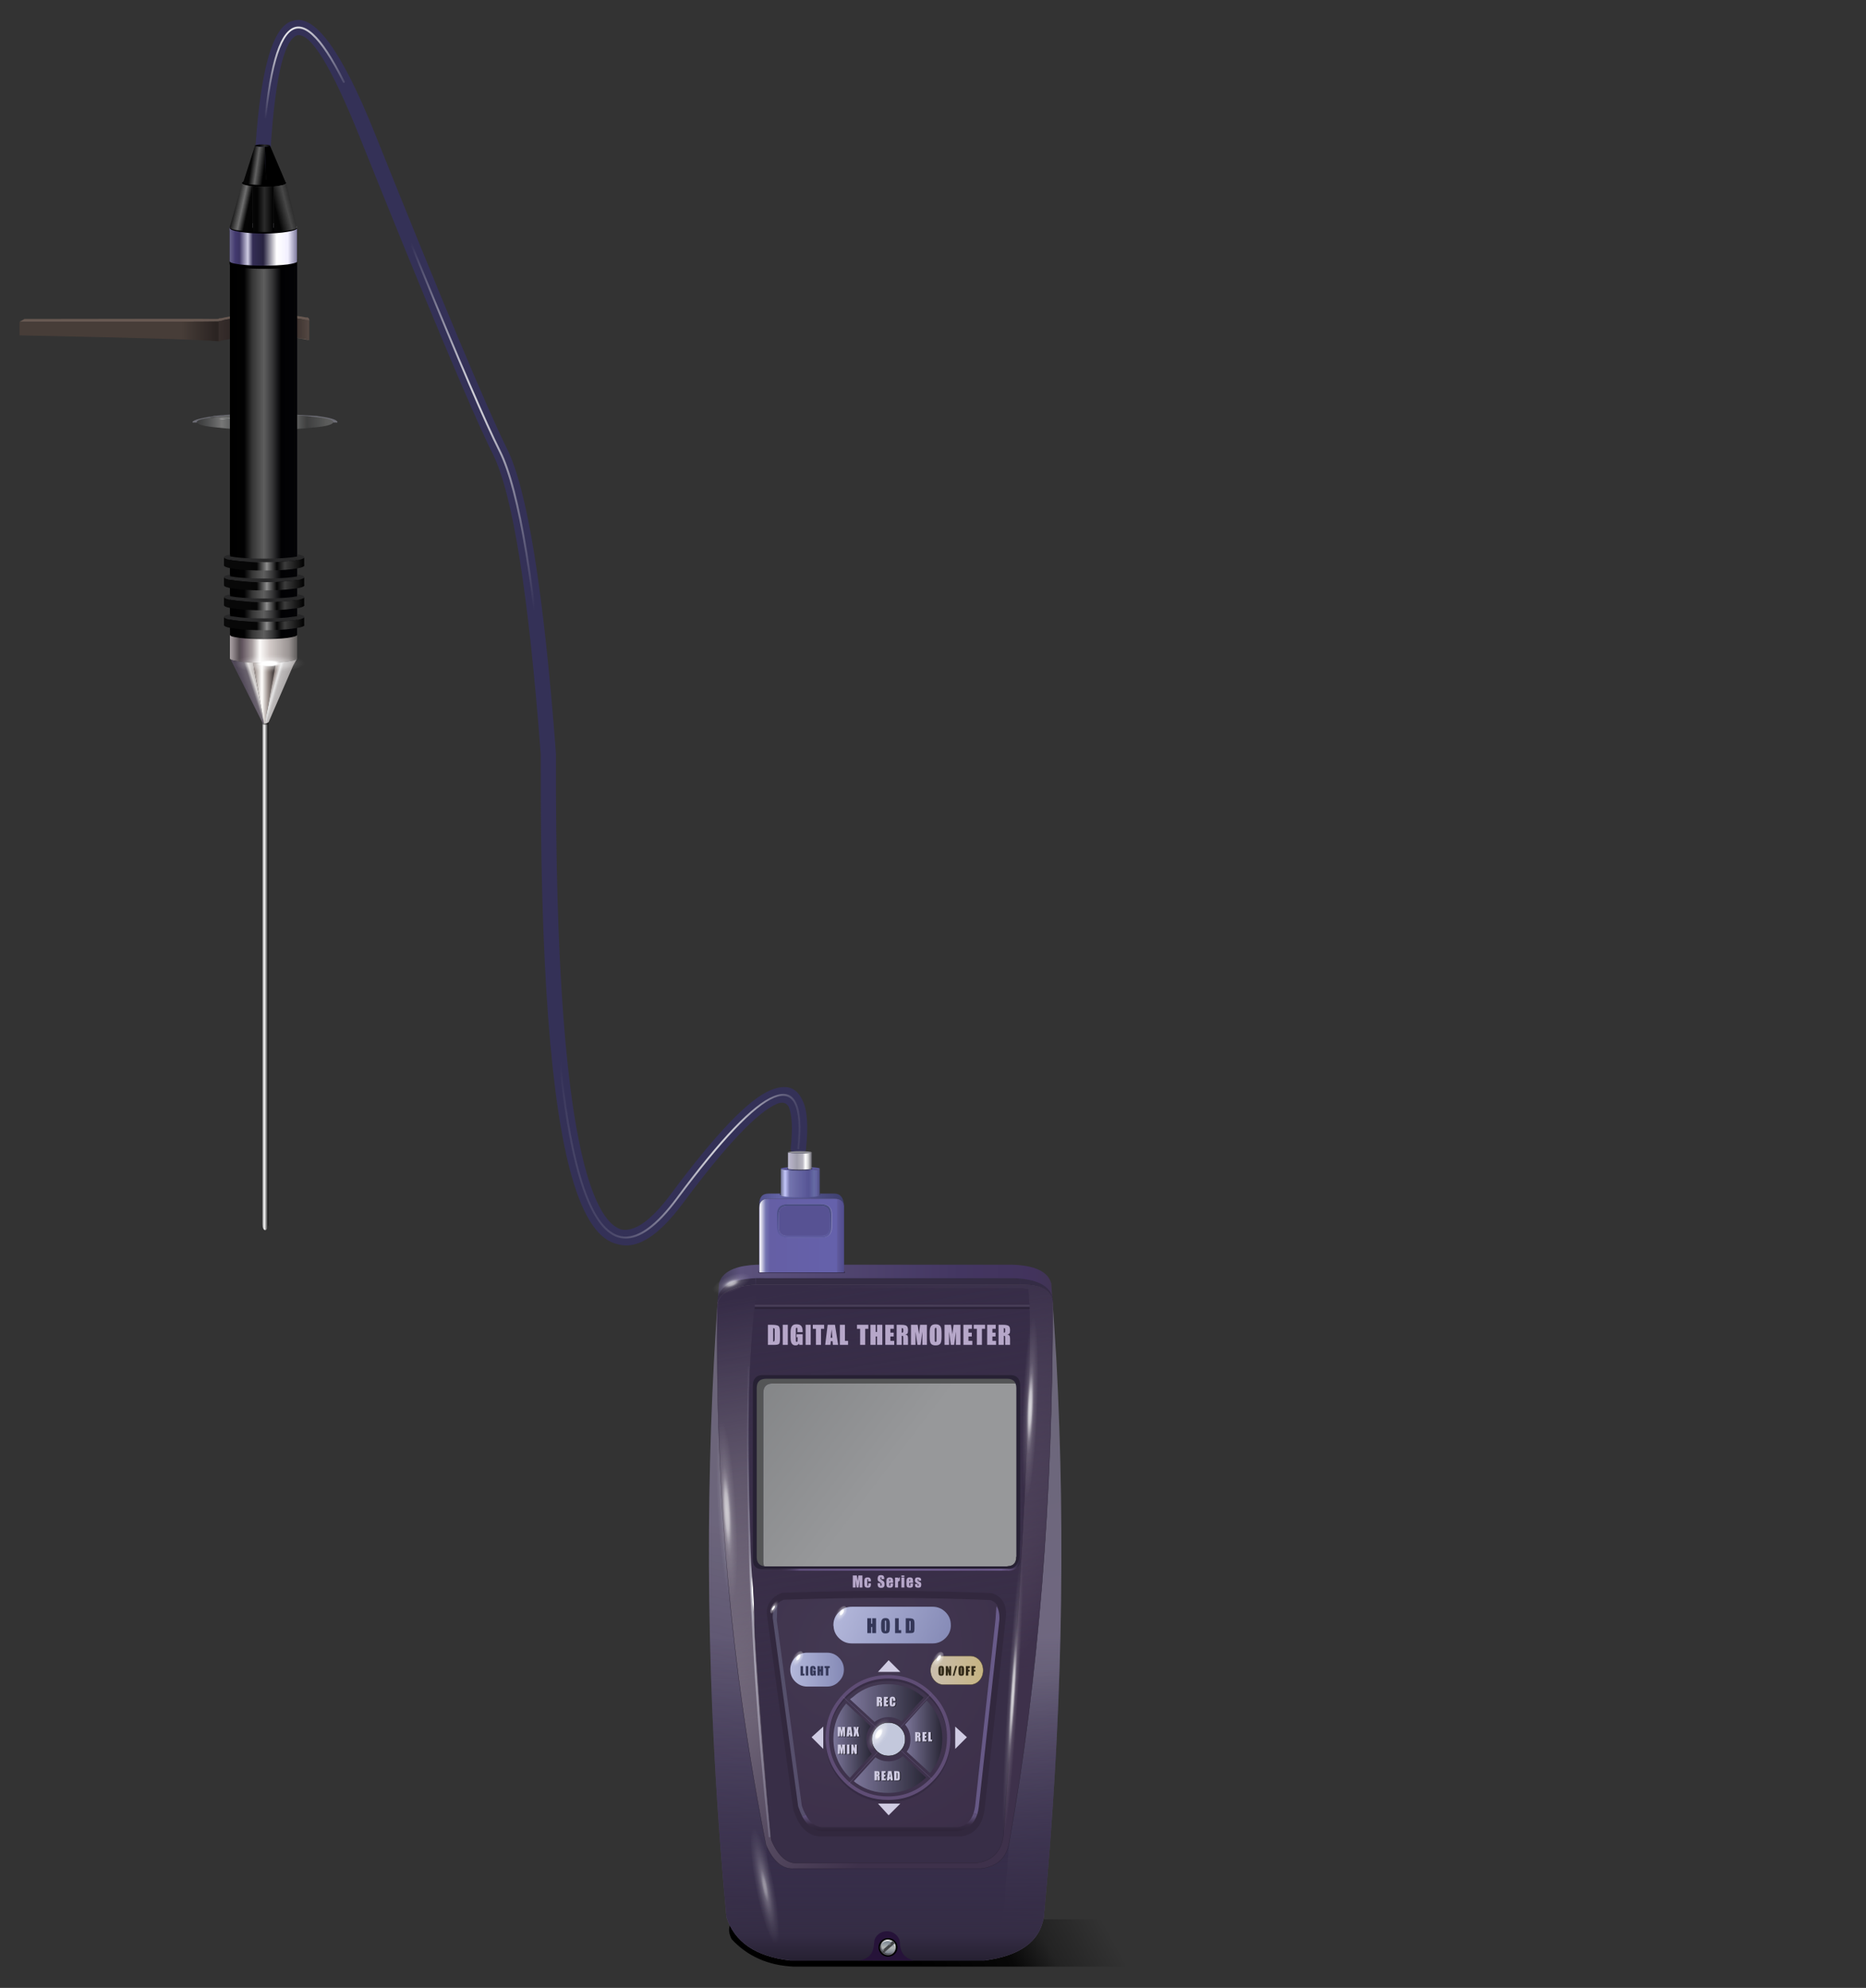 <?xml version="1.0" encoding="utf-8"?>
<!-- Generator: Adobe Illustrator 16.0.0, SVG Export Plug-In . SVG Version: 6.00 Build 0)  -->
<!DOCTYPE svg PUBLIC "-//W3C//DTD SVG 1.1//EN" "http://www.w3.org/Graphics/SVG/1.1/DTD/svg11.dtd">
<svg version="1.1" id="Layer_1" xmlns="http://www.w3.org/2000/svg" xmlns:xlink="http://www.w3.org/1999/xlink" x="0px" y="0px"
	 width="534px" height="569px" viewBox="0 0 534 569" enable-background="new 0 0 534 569" xml:space="preserve">
<rect x="0" y="0" width="534" height="569" fill="#333333" stroke="none"/>
<g id="Layer_1_1_">
	<g>
		<path fill="#FFFFFF" fill-opacity="0.718" d="M78.5,119.1c2.37,0,4.58,0.07,6.65,0.2c-0.47,0-1.5,0-3.1,0c-1.73,0-4.25,0-7.55,0
			s-5.58,0.08-6.85,0.25c-1.1,0.17-1.97,0.25-2.6,0.25c-1.1,0.13-1.8,0.2-2.1,0.2h-0.2c0.43-0.13,1.05-0.2,1.85-0.2
			C68.53,119.33,73.17,119.1,78.5,119.1z"/>
		<g>
			<path fill="#777780" fill-opacity="0.851" d="M82.4,118.85c-2.03-0.17-4.23-0.25-6.6-0.25c-5.33,0-9.97,0.23-13.9,0.7
				c-0.77,0-1.37,0.08-1.8,0.25c-2.23,0.3-3.5,0.68-3.8,1.15v0.25h-1.2v-0.25c0.47-0.47,2.05-0.93,4.75-1.4
				c0.47,0,0.92-0.08,1.35-0.25c4.1-0.43,8.97-0.65,14.6-0.65c2.53,0,4.88,0.07,7.05,0.2c2.83,0.17,5.43,0.32,7.8,0.45
				c3.6,0.47,5.57,1.02,5.9,1.65v0.25h-1.2v-0.25c-0.33-0.63-2.22-1.1-5.65-1.4C87.5,119,85.07,118.85,82.4,118.85z"/>
			
				<linearGradient id="SVGID_1_" gradientUnits="userSpaceOnUse" x1="-618.312" y1="619.051" x2="-568.188" y2="619.051" gradientTransform="matrix(1 0 0 -1 670 740)">
				<stop  offset="0" style="stop-color:#9EA2A5;stop-opacity:0.114"/>
				<stop  offset="0.039" style="stop-color:#7E8184;stop-opacity:0.482"/>
				<stop  offset="0.094" style="stop-color:#8F949A;stop-opacity:0.086"/>
				<stop  offset="0.235" style="stop-color:#DDDDDD;stop-opacity:0.4"/>
				<stop  offset="0.365" style="stop-color:#C6CED2;stop-opacity:0.094"/>
				<stop  offset="0.486" style="stop-color:#E2E7E9;stop-opacity:0.094"/>
				<stop  offset="0.6" style="stop-color:#FFFFFF;stop-opacity:0.443"/>
				<stop  offset="0.722" style="stop-color:#BCC1C2;stop-opacity:0.086"/>
				<stop  offset="0.835" style="stop-color:#E0E2E1;stop-opacity:0.231"/>
				<stop  offset="0.988" style="stop-color:#8E9193;stop-opacity:0.423"/>
			</linearGradient>
			<path fill="url(#SVGID_1_)" d="M56.3,120.95v-0.25c0.3-0.47,1.57-0.85,3.8-1.15h0.2c0.3,0,0.98-0.08,2.05-0.25
				c0.63,0,1.5-0.08,2.6-0.25c1.27-0.13,3.55-0.2,6.85-0.2c3.3,0,5.82,0,7.55,0c1.6,0,2.62,0,3.05,0c2.67,0,5.1,0.15,7.3,0.45
				c3.43,0.3,5.32,0.77,5.65,1.4v0.25c-0.33,0.63-2.13,1.1-5.4,1.4H89.7c-3.8,0.47-8.43,0.7-13.9,0.7c-5.33,0-9.97-0.23-13.9-0.7
				C58.63,122.05,56.77,121.58,56.3,120.95z"/>
		</g>
		<g>
			<path fill="#675851" d="M62.55,92c-2.03,0.03-3.82,0.05-5.35,0.05c-1.6,0.03-18.8,0.05-51.6,0.05L7,91.3
				c33.37-0.07,51.63-0.07,54.8,0l0.75-0.05c0.03-0.1,0.12-0.15,0.25-0.15h0.1c0.13,0,0.33-0.02,0.6-0.05
				c0.07-0.03,0.12-0.05,0.15-0.05c0.93-0.23,2.28-0.45,4.05-0.65c0.93-0.2,1.87-0.32,2.8-0.35c2.17-0.17,4.27-0.23,6.3-0.2
				c2.87,0.03,5.4,0.22,7.6,0.55c1.6,0.2,2.63,0.37,3.1,0.5H88c0.2,0.03,0.37,0.22,0.5,0.55v0.65c-0.13-0.27-0.3-0.42-0.5-0.45h-0.5
				c-0.47-0.13-1.5-0.32-3.1-0.55c-2.2-0.27-4.73-0.45-7.6-0.55c-2.03-0.07-4.13,0-6.3,0.2c-0.93,0.1-1.87,0.22-2.8,0.35
				c-1.77,0.17-3.12,0.38-4.05,0.65c-0.03,0-0.08,0.03-0.15,0.1c-0.27,0.03-0.47,0.05-0.6,0.05c-0.07,0-0.1,0.02-0.1,0.05
				C62.67,91.9,62.58,91.93,62.55,92z M88.5,97.4c-1-0.2-1.53-0.3-1.6-0.3c-1.43-0.33-3.33-0.6-5.7-0.8
				c-4.13-0.33-9.42-0.05-15.85,0.85c6.07-1.03,10.97-1.37,14.7-1c3.7,0.37,5.95,0.62,6.75,0.75C87.53,96.97,88.1,97.13,88.5,97.4z"
				/>
			
				<linearGradient id="SVGID_2_" gradientUnits="userSpaceOnUse" x1="-610.78" y1="644.394" x2="-582.328" y2="644.394" gradientTransform="matrix(1 -4.832798e-003 -4.832797e-003 -1 675.672 735.564)">
				<stop  offset="0" style="stop-color:#392F2D"/>
				<stop  offset="0.369" style="stop-color:#211C1B"/>
				<stop  offset="0.784" style="stop-color:#39302D"/>
				<stop  offset="1" style="stop-color:#5F514B"/>
			</linearGradient>
			<path fill="url(#SVGID_2_)" d="M62.55,97.7V92c0.03-0.07,0.12-0.1,0.25-0.1c0-0.03,0.03-0.05,0.1-0.05c0.13,0,0.33-0.02,0.6-0.05
				c0.07-0.07,0.12-0.1,0.15-0.1c0.93-0.27,2.28-0.48,4.05-0.65c0.93-0.13,1.87-0.25,2.8-0.35c2.17-0.2,4.27-0.27,6.3-0.2
				c2.87,0.1,5.4,0.28,7.6,0.55c1.6,0.23,2.63,0.42,3.1,0.55H88c0.2,0.03,0.37,0.18,0.5,0.45v5.35c-0.4-0.27-0.97-0.43-1.7-0.5
				c-0.8-0.13-3.05-0.38-6.75-0.75c-3.73-0.37-8.63-0.03-14.7,1c-0.6,0.1-1.2,0.18-1.8,0.25c-0.3,0.1-0.57,0.2-0.8,0.3
				C62.65,97.7,62.58,97.7,62.55,97.7z"/>
			
				<linearGradient id="SVGID_3_" gradientUnits="userSpaceOnUse" x1="-627.451" y1="645.16" x2="-608.251" y2="645.148" gradientTransform="matrix(1 0 0 -1 670 740)">
				<stop  offset="0" style="stop-color:#473D38"/>
				<stop  offset="0.49" style="stop-color:#473D38"/>
				<stop  offset="1" style="stop-color:#2B2422"/>
			</linearGradient>
			<path fill="url(#SVGID_3_)" d="M62.55,92v5.7c-4.5-0.47-23.48-1.03-56.95-1.7v-3.9c32.8,0,50-0.02,51.6-0.05
				C58.73,92.05,60.52,92.03,62.55,92z"/>
		</g>
		
			<linearGradient id="SVGID_4_" gradientUnits="userSpaceOnUse" x1="-982.122" y1="98.262" x2="-929.759" y2="98.262" gradientTransform="matrix(0.934 -0.402 -0.53 -0.976 1230.456 261.279)">
			<stop  offset="0" style="stop-color:#000000"/>
			<stop  offset="0.459" style="stop-color:#000000;stop-opacity:0.847"/>
			<stop  offset="0.671" style="stop-color:#000000;stop-opacity:0.314"/>
			<stop  offset="1" style="stop-color:#000000;stop-opacity:0"/>
		</linearGradient>
		<path fill="url(#SVGID_4_)" d="M320.8,549.37l1.4,0.11c1.43,0.22,2.93,0.84,4.5,1.85c2.13,1.31,3.78,2.91,4.95,4.78v0.06
			c1.23,1.87,1.63,3.47,1.2,4.78c-0.4,1.31-1.52,1.97-3.35,1.97H227.2c-7.35-0.32-13.29-2.95-17.83-7.87
			c-0.71-1.42-0.9-2.66-0.58-3.71c0.33-1.05,1.13-1.69,2.4-1.91L320.8,549.37z"/>
		<g>
			<g>
				
					<linearGradient id="SVGID_5_" gradientUnits="userSpaceOnUse" x1="-466.809" y1="280.361" x2="-366.591" y2="280.361" gradientTransform="matrix(1 0 0 -1 670 740)">
					<stop  offset="0" style="stop-color:#353146"/>
					<stop  offset="0.086" style="stop-color:#5C527C"/>
					<stop  offset="0.714" style="stop-color:#433661"/>
					<stop  offset="0.929" style="stop-color:#42335C"/>
					<stop  offset="1" style="stop-color:#40354F"/>
				</linearGradient>
				<path fill="url(#SVGID_5_)" d="M291.5,362.1c4.4,0.37,7.3,1.62,8.7,3.75c0.27,0.47,0.48,0.97,0.65,1.5
					c1.27,17.93,2.07,36.02,2.4,54.25c0.7,40.37-0.92,81.47-4.85,123.3c-1.07,6.93-6.68,11.07-16.85,12.4H226.2
					c-9.73-1.17-15.73-5.3-18-12.4c-3.93-41.83-5.55-82.93-4.85-123.3c0.33-18.23,1.13-36.32,2.4-54.25
					c0.17-0.53,0.38-1.03,0.65-1.5c1.53-2.33,4.9-3.62,10.1-3.85c0.83-0.03,1.72-0.03,2.65,0h70.2
					C290.08,362,290.8,362.03,291.5,362.1z"/>
			</g>
			<g>
				
					<linearGradient id="SVGID_6_" gradientUnits="userSpaceOnUse" x1="-21.306" y1="1427.365" x2="175.633" y2="1427.365" gradientTransform="matrix(0.289 0.957 0.976 -0.227 -1127.873 711.287)">
					<stop  offset="0" style="stop-color:#342C44"/>
					<stop  offset="0.831" style="stop-color:#3C3157"/>
					<stop  offset="0.91" style="stop-color:#433661"/>
					<stop  offset="0.929" style="stop-color:#42335C"/>
					<stop  offset="1" style="stop-color:#695F78"/>
				</linearGradient>
				<path fill="url(#SVGID_6_)" d="M277.05,561.15c6.3-2.43,9.77-7.98,10.4-16.65c5.13-60.03,6.57-119.55,4.3-178.55
					c5.4,0.47,8.53,2.22,9.4,5.25c4.13,57.67,3.32,116.85-2.45,177.55c-1.1,6.93-6.75,11.07-16.95,12.4H277.05z"/>
				
					<linearGradient id="SVGID_7_" gradientUnits="userSpaceOnUse" x1="-415.987" y1="373.326" x2="-416.031" y2="178.875" gradientTransform="matrix(1 0 0 -1 670 740)">
					<stop  offset="0" style="stop-color:#342C44"/>
					<stop  offset="0.831" style="stop-color:#3C3157"/>
					<stop  offset="0.91" style="stop-color:#433661"/>
					<stop  offset="0.929" style="stop-color:#42335C"/>
					<stop  offset="1" style="stop-color:#695F78"/>
				</linearGradient>
				<path fill="url(#SVGID_7_)" d="M230.95,561.15c-6.3-2.43-9.77-7.98-10.4-16.65c-5.13-60.1-6.57-119.65-4.3-178.65
					c0.83-0.03,1.73-0.03,2.7,0h70.65c0.73,0,1.45,0.03,2.15,0.1c2.27,59,0.83,118.52-4.3,178.55c-0.63,8.67-4.1,14.22-10.4,16.65
					H230.95z"/>
				
					<linearGradient id="SVGID_8_" gradientUnits="userSpaceOnUse" x1="-246.243" y1="1880.186" x2="-53.526" y2="1880.186" gradientTransform="matrix(-0.289 0.957 0.976 0.227 -1658.866 177.734)">
					<stop  offset="0" style="stop-color:#342C44"/>
					<stop  offset="0.831" style="stop-color:#3C3157"/>
					<stop  offset="0.91" style="stop-color:#433661"/>
					<stop  offset="0.929" style="stop-color:#42335C"/>
					<stop  offset="1" style="stop-color:#695F78"/>
				</linearGradient>
				<path fill="url(#SVGID_8_)" d="M216.25,365.85c-2.27,59-0.83,118.55,4.3,178.65c0.63,8.67,4.1,14.22,10.4,16.65h-4.9
					c-9.83-1.17-15.88-5.3-18.15-12.4c-5.73-60.7-6.55-119.88-2.45-177.55C206.38,367.93,209.98,366.15,216.25,365.85z"/>
			</g>
			<g>
				
					<linearGradient id="SVGID_9_" gradientUnits="userSpaceOnUse" x1="96.13" y1="1427.291" x2="170.506" y2="1427.291" gradientTransform="matrix(0.289 0.957 0.976 -0.227 -1127.964 711.291)">
					<stop  offset="0" style="stop-color:#FFFFFF;stop-opacity:0.271"/>
					<stop  offset="1" style="stop-color:#F9F8F9;stop-opacity:0"/>
				</linearGradient>
				<path fill="url(#SVGID_9_)" d="M301.25,372.7c0.37,5.4,0.72,10.82,1.05,16.25c2.77,52.03,1.57,105.3-3.6,159.8
					c-1.1,6.93-6.75,11.07-16.95,12.4h-4.7c6.3-2.43,9.77-7.98,10.4-16.65c4.47-52.27,6.13-104.12,5-155.55
					c-0.13-5.43-0.28-10.85-0.45-16.25H301.25z"/>
				
					<linearGradient id="SVGID_10_" gradientUnits="userSpaceOnUse" x1="-171.224" y1="1880.346" x2="-37.509" y2="1880.346" gradientTransform="matrix(-0.289 0.957 0.976 0.227 -1658.674 177.815)">
					<stop  offset="0" style="stop-color:#FFFFFF;stop-opacity:0.263"/>
					<stop  offset="1" style="stop-color:#F9F8F9;stop-opacity:0"/>
				</linearGradient>
				<path fill="url(#SVGID_10_)" d="M216,372.7c-0.17,5.4-0.32,10.82-0.45,16.25c-1.13,51.43,0.53,103.28,5,155.55
					c0.63,8.67,4.1,14.22,10.4,16.65h-4.9c-9.83-1.17-15.88-5.3-18.15-12.4c-5.17-54.5-6.35-107.77-3.55-159.8
					c0.3-5.43,0.63-10.85,1-16.25H216z"/>
			</g>
			<g>
				
					<linearGradient id="SVGID_11_" gradientUnits="userSpaceOnUse" x1="-416.688" y1="169" x2="-416.688" y2="271.5" gradientTransform="matrix(1 0 0 -1 670 740)">
					<stop  offset="0" style="stop-color:#13111A"/>
					<stop  offset="0.165" style="stop-color:#342C44"/>
					<stop  offset="1" style="stop-color:#352D45;stop-opacity:0"/>
				</linearGradient>
				<path fill="url(#SVGID_11_)" d="M289.6,365.85c0.73,0,1.45,0.03,2.15,0.1c5.4,0.47,8.53,2.22,9.4,5.25
					c4.13,57.67,3.32,116.85-2.45,177.55c-1.1,6.93-6.75,11.07-16.95,12.4h-55.7c-9.83-1.17-15.88-5.3-18.15-12.4
					c-5.73-60.7-6.55-119.88-2.45-177.55c0.93-3.27,4.53-5.05,10.8-5.35c0.83-0.03,1.73-0.03,2.7,0H289.6z"/>
			</g>
			<g>
				<g>
					
						<linearGradient id="SVGID_12_" gradientUnits="userSpaceOnUse" x1="-453.834" y1="323.56" x2="-378.386" y2="264.984" gradientTransform="matrix(1 0 0 -1 670 740)">
						<stop  offset="0" style="stop-color:#97909D"/>
						<stop  offset="1" style="stop-color:#3E314B"/>
					</linearGradient>
					<path fill="url(#SVGID_12_)" d="M301.25,372.3c0.03,56.6-4.08,108.1-12.35,154.5c-0.63,4.8-3.37,7.48-8.2,8.05h-53.45
						c-3.27,0.27-5.95-1.98-8.05-6.75c-9.97-50.3-14.6-101.93-13.9-154.9c0.63-3.23,4.27-5.07,10.9-5.5h75.55
						C297.55,367.53,300.72,369.07,301.25,372.3z"/>
					
						<path fill="none" stroke="#2D2538" stroke-width="0.1" stroke-linecap="round" stroke-linejoin="round" stroke-miterlimit="3" d="
						M301.25,372.3c0.03,56.6-4.08,108.1-12.35,154.5c-0.63,4.8-3.37,7.48-8.2,8.05h-53.45c-3.27,0.27-5.95-1.98-8.05-6.75
						c-9.97-50.3-14.6-101.93-13.9-154.9c0.63-3.23,4.27-5.07,10.9-5.5h75.55C297.55,367.53,300.72,369.07,301.25,372.3z"/>
				</g>
			</g>
			<g>
				<path fill="#382E47" d="M294.25,369.05c1.5,15.3-0.87,67.4-7.1,156.3c-0.6,4.7-3.2,7.33-7.8,7.9h-51
					c-3.1,0.27-5.65-1.95-7.65-6.65c-6.97-73.93-8.33-126.52-4.1-157.75c0.4-0.03,0.82-0.07,1.25-0.1h72
					C291.55,368.68,293.02,368.78,294.25,369.05z"/>
				
					<path fill="none" stroke="#2D2538" stroke-width="0.1" stroke-linecap="round" stroke-linejoin="round" stroke-miterlimit="3" d="
					M294.25,369.05c1.5,15.3-0.87,67.4-7.1,156.3c-0.6,4.7-3.2,7.33-7.8,7.9h-51c-3.1,0.27-5.65-1.95-7.65-6.65
					c-6.97-73.93-8.33-126.52-4.1-157.75c0.4-0.03,0.82-0.07,1.25-0.1h72C291.55,368.68,293.02,368.78,294.25,369.05z"/>
			</g>
			<g>
				
					<linearGradient id="SVGID_13_" gradientUnits="userSpaceOnUse" x1="-423.488" y1="374.077" x2="-404.458" y2="254.928" gradientTransform="matrix(1 0 0 -1 670 740)">
					<stop  offset="0" style="stop-color:#362C47"/>
					<stop  offset="1" style="stop-color:#3E314B;stop-opacity:0"/>
				</linearGradient>
				<path fill="url(#SVGID_13_)" d="M301.25,372.3c0.03,56.6-4.08,108.1-12.35,154.5c-0.63,4.8-3.37,7.48-8.2,8.05h-53.45
					c-3.27,0.27-5.95-1.98-8.05-6.75c-9.97-50.3-14.6-101.93-13.9-154.9c0.63-3.23,4.27-5.07,10.9-5.5h75.55
					C297.55,367.53,300.72,369.07,301.25,372.3z"/>
			</g>
			<g>
				<path fill="#272134" d="M215.45,396.55c0-0.9,0.23-1.62,0.7-2.15c0.47-0.53,1.13-0.8,2-0.8h71.1c0.87,0,1.53,0.27,2,0.8
					c0.47,0.53,0.7,1.25,0.7,2.15v49.9c0,1.73-0.87,2.63-2.6,2.7H218c-1.7-0.07-2.55-0.97-2.55-2.7V396.55z"/>
			</g>
			<g>
				<g>
					<path fill="#545556" d="M290.65,396.05c-0.17-0.03-0.37-0.05-0.6-0.05H221.1c-1.77,0-2.65,0.9-2.65,2.7V447
						c0,0.5,0.07,0.93,0.2,1.3c-1.4-0.2-2.1-1.08-2.1-2.65v-48.3c0-1.8,0.9-2.7,2.7-2.7h68.95
						C289.47,394.65,290.28,395.12,290.65,396.05z"/>
					
						<linearGradient id="SVGID_14_" gradientUnits="userSpaceOnUse" x1="-486.98" y1="372.463" x2="-299.507" y2="229.462" gradientTransform="matrix(1 0 0 -1 670 740)">
						<stop  offset="0" style="stop-color:#717375"/>
						<stop  offset="0.38" style="stop-color:#97989A"/>
						<stop  offset="1" style="stop-color:#97989A"/>
					</linearGradient>
					<path fill="url(#SVGID_14_)" d="M290.65,396.05c0.13,0.37,0.2,0.8,0.2,1.3v48.3c0,1.73-0.85,2.63-2.55,2.7h-69.2
						c-0.17,0-0.32-0.02-0.45-0.05c-0.13-0.37-0.2-0.8-0.2-1.3v-48.3c0-1.8,0.88-2.7,2.65-2.7h68.95
						C290.28,396,290.48,396.02,290.65,396.05z"/>
					<path fill="none" d="M218.45,447v-48.3c0-1.8,0.88-2.7,2.65-2.7h68.95"/>
					<path fill="none" d="M218.65,448.3c0.13,0.03,0.28,0.05,0.45,0.05"/>
					<path fill="none" d="M218.65,448.3c-0.13-0.37-0.2-0.8-0.2-1.3 M290.05,396c0.23,0,0.43,0.02,0.6,0.05"/>
					<path fill="none" d="M290.85,397.35c0-0.5-0.07-0.93-0.2-1.3"/>
					
						<path fill="none" stroke="#191522" stroke-width="0.1" stroke-linecap="round" stroke-linejoin="round" stroke-miterlimit="3" d="
						M288.3,448.35c1.7-0.07,2.55-0.97,2.55-2.7"/>
					<line fill="none" x1="290.85" y1="445.65" x2="290.85" y2="397.35"/>
					<line fill="none" x1="219.1" y1="448.35" x2="288.3" y2="448.35"/>
				</g>
			</g>
			<g>
				
					<radialGradient id="SVGID_15_" cx="-426.1" cy="268.8" r="62.426" gradientTransform="matrix(1 0 0 -1 670 740)" gradientUnits="userSpaceOnUse">
					<stop  offset="0" style="stop-color:#433952"/>
					<stop  offset="1" style="stop-color:#3C2F49"/>
				</radialGradient>
				<path fill="url(#SVGID_15_)" d="M224.05,456.9c21-0.73,40.87-0.7,59.6,0.1c2.3,0.77,3.38,2.57,3.25,5.4l-6.15,55.55
					c-0.57,3.93-2.47,6.17-5.7,6.7H234.5c-2.97-0.27-5.13-2.58-6.5-6.95l-7.45-55C220.08,459.97,221.25,458.03,224.05,456.9z"/>
			</g>
			<g>
				<path fill="none" stroke="#32283E" stroke-width="2" stroke-linecap="round" stroke-linejoin="round" stroke-miterlimit="3" d="
					M224.05,456.9c21-0.73,40.87-0.7,59.6,0.1c2.3,0.77,3.38,2.57,3.25,5.4l-6.15,55.55c-0.57,3.93-2.47,6.17-5.7,6.7H234.5
					c-2.97-0.27-5.13-2.58-6.5-6.95l-7.45-55C220.08,459.97,221.25,458.03,224.05,456.9z"/>
			</g>
			<g>
				
					<linearGradient id="SVGID_16_" gradientUnits="userSpaceOnUse" x1="-449.15" y1="250.3" x2="-383.95" y2="250.3" gradientTransform="matrix(1 0 0 -1 670 740)">
					<stop  offset="0" style="stop-color:#55506B"/>
					<stop  offset="0.474" style="stop-color:#594D6F"/>
					<stop  offset="1" style="stop-color:#695B8A"/>
				</linearGradient>
				<path fill="url(#SVGID_16_)" d="M230.55,519.4l-0.95,0.55c-0.43-0.87-0.83-1.85-1.2-2.95v-0.05l-7.15-53
					c-0.33-1.83,0.02-3.33,1.05-4.5h0.15c-0.1,2.87-0.15,4.32-0.15,4.35l7.15,53C229.75,517.77,230.12,518.63,230.55,519.4z
					 M279.65,519.35l-1.05-0.4c0.2-0.57,0.35-1.2,0.45-1.9l5.85-53.6c0.07-1.1,0.15-2.33,0.25-3.7c0.63,0.93,0.92,2.2,0.85,3.8
					l-5.9,53.65C280,518,279.85,518.72,279.65,519.35z"/>
				
					<linearGradient id="SVGID_17_" gradientUnits="userSpaceOnUse" x1="-415.375" y1="220.075" x2="-415.375" y2="212.025" gradientTransform="matrix(1 0 0 -1 670 740)">
					<stop  offset="0" style="stop-color:#5E5079"/>
					<stop  offset="0.286" style="stop-color:#372B43"/>
					<stop  offset="1" style="stop-color:#1C1724"/>
				</linearGradient>
				<path fill="url(#SVGID_17_)" d="M230.55,519.4c1.17,2.23,2.72,3.43,4.65,3.6h38.95c2.23-0.4,3.72-1.75,4.45-4.05l1.05,0.4
					c-0.9,2.73-2.72,4.32-5.45,4.75h-39.1c-2.3-0.17-4.13-1.55-5.5-4.15L230.55,519.4z"/>
			</g>
			<g>
				
					<path fill="none" stroke="#32283E" stroke-linecap="round" stroke-linejoin="round" stroke-miterlimit="3" stroke-opacity="0.612" d="
					M266.4,485.75c3.43,3.4,5.15,7.48,5.15,12.25c0,4.8-1.72,8.92-5.15,12.35c-3.4,3.37-7.48,5.05-12.25,5.05
					c-4.8,0-8.9-1.68-12.3-5.05c-3.4-3.43-5.1-7.55-5.1-12.35c0-4.77,1.7-8.85,5.1-12.25s7.5-5.1,12.3-5.1
					C258.92,480.65,263,482.35,266.4,485.75z"/>
			</g>
			<g>
				<path fill="none" stroke="#5F4D75" stroke-linecap="round" stroke-linejoin="round" stroke-miterlimit="3" d="M265.6,484.25
					c0.23,0.23,0.48,0.47,0.75,0.7c0.03,0.03,0.05,0.07,0.05,0.1c3.4,3.4,5.1,7.5,5.1,12.3c0,4.3-1.37,8.05-4.1,11.25
					c-0.2,0.23-0.42,0.47-0.65,0.7c-0.1,0.1-0.22,0.22-0.35,0.35c-3.4,3.37-7.48,5.05-12.25,5.05c-4,0-7.52-1.17-10.55-3.5
					c-0.27-0.2-0.52-0.4-0.75-0.6c-0.33-0.3-0.67-0.62-1-0.95c-3.4-3.43-5.1-7.53-5.1-12.3c0-4.13,1.28-7.77,3.85-10.9
					c0.2-0.27,0.42-0.52,0.65-0.75c0.2-0.23,0.4-0.45,0.6-0.65c3.4-3.4,7.5-5.1,12.3-5.1C258.55,479.95,262.37,481.38,265.6,484.25z
					"/>
				
					<path fill="none" stroke="#8775A4" stroke-width="0.1" stroke-linecap="round" stroke-linejoin="round" stroke-miterlimit="3" stroke-opacity="0.498" d="
					M266.75,509.3l-12.3-11.4l-11.6,12.7 M241.25,485.7l13.2,12.2l11.9-12.95"/>
			</g>
			<g>
				<path fill="#C3C8DC" d="M250.9,494.45c0.93-0.93,2.05-1.4,3.35-1.4c1.33,0,2.47,0.47,3.4,1.4c0.93,0.93,1.4,2.07,1.4,3.4
					c0,1.3-0.47,2.42-1.4,3.35c-0.93,0.93-2.07,1.4-3.4,1.4c-1.3,0-2.42-0.47-3.35-1.4c-0.93-0.93-1.4-2.05-1.4-3.35
					C249.5,496.52,249.97,495.38,250.9,494.45z"/>
				
					<path fill="none" stroke="#000000" stroke-width="0.1" stroke-linecap="round" stroke-linejoin="round" stroke-miterlimit="3" d="
					M250.9,494.45c0.93-0.93,2.05-1.4,3.35-1.4c1.33,0,2.47,0.47,3.4,1.4c0.93,0.93,1.4,2.07,1.4,3.4c0,1.3-0.47,2.42-1.4,3.35
					c-0.93,0.93-2.07,1.4-3.4,1.4c-1.3,0-2.42-0.47-3.35-1.4c-0.93-0.93-1.4-2.05-1.4-3.35C249.5,496.52,249.97,495.38,250.9,494.45
					z"/>
			</g>
			<g>
				
					<linearGradient id="SVGID_18_" gradientUnits="userSpaceOnUse" x1="-426.75" y1="252.525" x2="-405.725" y2="252.525" gradientTransform="matrix(1 0 0 -1 670 740)">
					<stop  offset="0" style="stop-color:#7C769A"/>
					<stop  offset="1" style="stop-color:#292736"/>
				</linearGradient>
				<path fill="url(#SVGID_18_)" d="M250.5,492.7c-0.07,0.07-0.13,0.13-0.2,0.2l-7.05-6.5c0.2-0.2,0.42-0.37,0.65-0.5
					c2.87-2.57,6.27-3.85,10.2-3.85s7.33,1.28,10.2,3.85l-6.3,6.85c-0.07-0.07-0.12-0.12-0.15-0.15c-1.07-0.73-2.27-1.1-3.6-1.1
					c-1,0-1.92,0.22-2.75,0.65C251.13,492.28,250.8,492.47,250.5,492.7z"/>
				
					<linearGradient id="SVGID_19_" gradientUnits="userSpaceOnUse" x1="-410.963" y1="242.875" x2="-400.336" y2="242.875" gradientTransform="matrix(1 0 0 -1 670 740)">
					<stop  offset="0" style="stop-color:#7C769A"/>
					<stop  offset="1" style="stop-color:#292736"/>
				</linearGradient>
				<path fill="url(#SVGID_19_)" d="M265.2,486.75c0.23,0.23,0.45,0.47,0.65,0.7c2.53,2.87,3.8,6.27,3.8,10.2c0,3.47-1,6.55-3,9.25
					c-0.17,0.2-0.33,0.4-0.5,0.6l-6.65-6.1c0.03-0.07,0.08-0.15,0.15-0.25c0.23-0.33,0.42-0.67,0.55-1c0.23-0.7,0.35-1.47,0.35-2.3
					c0-1.13-0.23-2.13-0.7-3c-0.2-0.37-0.43-0.72-0.7-1.05c-0.07-0.07-0.12-0.12-0.15-0.15L265.2,486.75z"/>
				
					<linearGradient id="SVGID_20_" gradientUnits="userSpaceOnUse" x1="-425.612" y1="232.075" x2="-404.987" y2="232.075" gradientTransform="matrix(1 0 0 -1 670 740)">
					<stop  offset="0" style="stop-color:#7C769A"/>
					<stop  offset="1" style="stop-color:#292736"/>
				</linearGradient>
				<path fill="url(#SVGID_20_)" d="M254.25,504.15c1.5,0,2.82-0.45,3.95-1.35c0.07-0.03,0.13-0.08,0.2-0.15l6.6,6.15
					c-3.03,2.93-6.67,4.4-10.9,4.4c-3.4,0-6.42-0.93-9.05-2.8c-0.23-0.17-0.47-0.35-0.7-0.55l6.2-6.85c0.07,0.07,0.13,0.12,0.2,0.15
					c0.3,0.2,0.65,0.38,1.05,0.55C252.53,504,253.35,504.15,254.25,504.15z"/>
				
					<linearGradient id="SVGID_21_" gradientUnits="userSpaceOnUse" x1="-431.487" y1="241.775" x2="-420.512" y2="241.775" gradientTransform="matrix(1 0 0 -1 670 740)">
					<stop  offset="0" style="stop-color:#7C769A"/>
					<stop  offset="1" style="stop-color:#292736"/>
				</linearGradient>
				<path fill="url(#SVGID_21_)" d="M249.15,494.1c-0.07,0.1-0.12,0.18-0.15,0.25c-0.73,1-1.1,2.17-1.1,3.5c0,1.5,0.48,2.83,1.45,4
					c0.03,0.03,0.08,0.08,0.15,0.15l-6.25,6.85c-0.07-0.07-0.13-0.12-0.2-0.15c-3.03-3.1-4.55-6.78-4.55-11.05
					c0-3.83,1.22-7.18,3.65-10.05L249.15,494.1z"/>
			</g>
			<g>
				<path fill="#261339" d="M257.53,556.31c0,0.04,0,0.09,0,0.13c0.16,2.09,1.03,3.5,2.61,4.22c0.02,0.01,0.04,0.02,0.05,0.03
					l1.16,0.48l-15.77-0.03c2.85-0.29,4.36-1.85,4.54-4.7c0.05-0.27,0.08-0.55,0.08-0.86c0.01-0.04,0.02-0.09,0.03-0.13
					c0.14-0.62,0.46-1.17,0.97-1.64c0.73-0.68,1.61-1.02,2.63-1.02s1.89,0.34,2.6,1.02c0.7,0.65,1.07,1.43,1.1,2.34
					c0,0.04,0,0.09,0,0.13L257.53,556.31L257.53,556.31z"/>
				<path fill="none" d="M260.14,560.66c0.02,0.01,0.04,0.02,0.05,0.03l1.16,0.48"/>
				<path fill="none" d="M257.53,556.15c0,0.04,0,0.09,0,0.13v0.03c0.16,2.11,1.03,3.56,2.61,4.35"/>
				<path fill="none" d="M257.53,556.15c0-0.97-0.37-1.79-1.1-2.47c-0.72-0.68-1.58-1.02-2.6-1.02s-1.9,0.34-2.63,1.02
					c-0.54,0.5-0.86,1.09-0.97,1.77"/>
				<path fill="none" d="M245.58,561.14c2.85-0.29,4.36-1.85,4.54-4.7c0.05-0.27,0.08-0.55,0.08-0.86c0.01-0.04,0.02-0.09,0.03-0.13
					"/>
			</g>
			<g>
				<path d="M252.2,555.5c0.53-0.5,1.17-0.75,1.9-0.75c0.77,0,1.42,0.25,1.95,0.75c0.53,0.53,0.8,1.17,0.8,1.9
					c0,0.73-0.27,1.37-0.8,1.9c-0.53,0.5-1.18,0.75-1.95,0.75c-0.73,0-1.37-0.25-1.9-0.75c-0.53-0.53-0.8-1.17-0.8-1.9
					C251.4,556.67,251.67,556.03,252.2,555.5z"/>
			</g>
			<g>
				<g>
					<g>
						<g>
							
								<linearGradient id="SVGID_22_" gradientUnits="userSpaceOnUse" x1="-416.588" y1="180.44" x2="-415.136" y2="184.838" gradientTransform="matrix(1 0 0 -1 670 740)">
								<stop  offset="0" style="stop-color:#6F6F7B"/>
								<stop  offset="1" style="stop-color:#BAB9B7"/>
							</linearGradient>
							<path fill="url(#SVGID_22_)" d="M253.1,555.35c0.57-0.27,1.13-0.3,1.7-0.1c0.6,0.17,1.05,0.53,1.35,1.1
								c0.27,0.57,0.3,1.15,0.1,1.75c-0.2,0.6-0.57,1.03-1.1,1.3c-0.57,0.27-1.15,0.3-1.75,0.1s-1.03-0.57-1.3-1.1
								c-0.27-0.57-0.3-1.13-0.1-1.7C252.2,556.1,252.57,555.65,253.1,555.35z"/>
						</g>
					</g>
					<g>
						<g>
							
								<linearGradient id="SVGID_23_" gradientUnits="userSpaceOnUse" x1="-416.077" y1="179.393" x2="-415.705" y2="185.769" gradientTransform="matrix(1 0 0 -1 670 740)">
								<stop  offset="0" style="stop-color:#5A626F"/>
								<stop  offset="0.235" style="stop-color:#777F8B"/>
								<stop  offset="0.49" style="stop-color:#B1B4B4"/>
								<stop  offset="0.706" style="stop-color:#87919A"/>
								<stop  offset="1" style="stop-color:#6A6D7E"/>
							</linearGradient>
							<path fill="url(#SVGID_23_)" d="M253.2,555.55c0.5-0.23,1.02-0.27,1.55-0.1s0.92,0.5,1.15,1c0.27,0.5,0.32,1.02,0.15,1.55
								s-0.5,0.92-1,1.15c-0.5,0.3-1.02,0.35-1.55,0.15c-0.57-0.17-0.97-0.5-1.2-1c-0.27-0.5-0.3-1.02-0.1-1.55
								C252.37,556.22,252.7,555.82,253.2,555.55z"/>
						</g>
					</g>
					<g>
						<g>
							
								<radialGradient id="SVGID_24_" cx="-414.15" cy="183.401" r="1.248" gradientTransform="matrix(1 0 0 -1 670 740)" gradientUnits="userSpaceOnUse">
								<stop  offset="0" style="stop-color:#FFFFFF"/>
								<stop  offset="0.784" style="stop-color:#FBFBFB;stop-opacity:0.616"/>
								<stop  offset="1" style="stop-color:#F2F2F4;stop-opacity:0"/>
							</radialGradient>
							<path fill="url(#SVGID_24_)" d="M255.9,556.45c0.07,0.07,0.12,0.13,0.15,0.2c0.13,0.43,0.13,0.88,0,1.35
								c0.1-0.43,0.03-0.87-0.2-1.3c-0.07-0.13-0.15-0.25-0.25-0.35l0.1-0.3C255.77,556.18,255.83,556.32,255.9,556.45z"/>
							
								<radialGradient id="SVGID_25_" cx="-416.25" cy="184.6" r="1.767" gradientTransform="matrix(1 0 0 -1 670 740)" gradientUnits="userSpaceOnUse">
								<stop  offset="0" style="stop-color:#FFFFFF"/>
								<stop  offset="0.784" style="stop-color:#FBFBFB;stop-opacity:0.616"/>
								<stop  offset="1" style="stop-color:#F2F2F4;stop-opacity:0"/>
							</radialGradient>
							<path fill="url(#SVGID_25_)" d="M255.55,555.9l-0.1,0.25c-0.03-0.03-0.07-0.07-0.1-0.1c-0.03-0.03-0.1-0.07-0.2-0.1
								c-0.13-0.1-0.3-0.18-0.5-0.25c-0.5-0.17-1-0.13-1.5,0.1c-0.37,0.17-0.63,0.4-0.8,0.7h-0.05c0.17-0.37,0.42-0.65,0.75-0.85
								c0.07-0.03,0.12-0.07,0.15-0.1c0.5-0.23,1.02-0.27,1.55-0.1c0.2,0.07,0.37,0.15,0.5,0.25c0.07,0.03,0.13,0.07,0.2,0.1
								C255.48,555.83,255.52,555.87,255.55,555.9z"/>
							
								<linearGradient id="SVGID_26_" gradientUnits="userSpaceOnUse" x1="-418.145" y1="182.276" x2="-414.293" y2="181.012" gradientTransform="matrix(1 0 0 -1 670 740)">
								<stop  offset="0" style="stop-color:#424045"/>
								<stop  offset="0.761" style="stop-color:#424042"/>
								<stop  offset="1" style="stop-color:#424041;stop-opacity:0"/>
							</linearGradient>
							<path fill="url(#SVGID_26_)" d="M253.6,559.1c0.53,0.17,1.05,0.12,1.55-0.15c0.3-0.13,0.55-0.35,0.75-0.65
								c-0.17,0.4-0.45,0.68-0.85,0.85c-0.5,0.3-1.02,0.35-1.55,0.15c-0.57-0.17-0.97-0.5-1.2-1c-0.23-0.43-0.28-0.88-0.15-1.35
								l0.05-0.15c-0.03,0.5,0.03,0.92,0.2,1.25C252.67,558.55,253.07,558.9,253.6,559.1z"/>
						</g>
					</g>
					<g>
						<g>
							
								<linearGradient id="SVGID_27_" gradientUnits="userSpaceOnUse" x1="-1992.043" y1="1477.85" x2="-1991.158" y2="1477.85" gradientTransform="matrix(-0.678 -0.735 -0.747 0.665 6.905 -1889.241)">
								<stop  offset="0" style="stop-color:#454648"/>
								<stop  offset="0.051" style="stop-color:#424345"/>
								<stop  offset="0.082" style="stop-color:#939597"/>
								<stop  offset="0.118" style="stop-color:#3D3E40"/>
								<stop  offset="0.208" style="stop-color:#4E545C"/>
								<stop  offset="0.651" style="stop-color:#27292E"/>
								<stop  offset="0.867" style="stop-color:#2F2F30"/>
								<stop  offset="0.91" style="stop-color:#7D8082"/>
								<stop  offset="0.961" style="stop-color:#47484A"/>
								<stop  offset="1" style="stop-color:#535456"/>
							</linearGradient>
							<path fill="url(#SVGID_27_)" d="M252.75,559.15c-0.07-0.03-0.12-0.07-0.15-0.1c-0.07-0.07-0.12-0.12-0.15-0.15
								c-0.1-0.1-0.18-0.2-0.25-0.3v-0.05l3.3-3c0,0.03,0.02,0.07,0.05,0.1c0.1,0.07,0.2,0.15,0.3,0.25c0.03,0.07,0.07,0.13,0.1,0.2
								c0.07,0.03,0.1,0.08,0.1,0.15L252.75,559.15z"/>
						</g>
					</g>
				</g>
			</g>
			<g>
				<g>
					<polygon fill="#D0CCE3" points="257.65,478.55 251.25,478.55 254.3,475.2 					"/>
				</g>
				<g>
					<polygon fill="#D0CCE3" points="257.65,516.25 254.3,519.6 251.25,516.25 					"/>
				</g>
				<g>
					<polygon fill="#D0CCE3" points="273.35,494.2 276.7,497.25 273.35,500.6 					"/>
				</g>
				<g>
					<polygon fill="#D0CCE3" points="235.6,494.2 235.6,500.6 232.25,497.25 					"/>
				</g>
			</g>
			<g>
				<path fill="#24222D" d="M251.85,486.3v0.6c0.07,0,0.13-0.02,0.2-0.05c0-0.03,0-0.1,0-0.2v-0.15c0-0.07,0-0.12,0-0.15
					C251.98,486.32,251.92,486.3,251.85,486.3z M251.8,485.85c0.4,0,0.65,0.07,0.75,0.2c0.1,0.1,0.15,0.27,0.15,0.5
					c0,0.23-0.03,0.38-0.1,0.45c-0.03,0.07-0.13,0.12-0.3,0.15c0.17,0.03,0.27,0.07,0.3,0.1c0.07,0.1,0.1,0.25,0.1,0.45v0.85h-0.65
					v-0.9c0-0.13,0-0.22,0-0.25c-0.03-0.03-0.1-0.05-0.2-0.05v1.2h-0.7v-2.7H251.8L251.8,485.85z M253.95,486.4v0.5h0.4v0.5h-0.4
					v0.6h0.45v0.55h-1.15v-2.7h1.15v0.55H253.95L253.95,486.4z M255.05,486c0.13-0.17,0.35-0.25,0.65-0.25c0.3,0,0.5,0.08,0.6,0.25
					c0.13,0.17,0.2,0.42,0.2,0.75V487h-0.7v-0.45c0-0.13,0-0.22,0-0.25c-0.03-0.03-0.07-0.05-0.1-0.05c-0.03,0-0.07,0.02-0.1,0.05
					c-0.03,0.03-0.05,0.12-0.05,0.25v1.25c0,0.17,0.02,0.27,0.05,0.3c0.03,0.03,0.07,0.05,0.1,0.05c0.03,0,0.07-0.02,0.1-0.05
					c0-0.07,0-0.17,0-0.3v-0.35h0.7v0.2c0,0.33-0.07,0.57-0.2,0.7c-0.13,0.17-0.33,0.25-0.6,0.25c-0.3,0-0.52-0.08-0.65-0.25
					c-0.13-0.13-0.2-0.37-0.2-0.7v-0.85C254.85,486.43,254.92,486.17,255.05,486z M266.6,495.9v2.15h0.4v0.55h-1.1v-2.7H266.6
					L266.6,495.9z M265.4,495.9v0.55h-0.45v0.5h0.45v0.55h-0.45v0.55h0.5v0.55h-1.2v-2.7H265.4L265.4,495.9z M263.7,496.65
					c0,0.2-0.02,0.35-0.05,0.45c-0.03,0.07-0.13,0.1-0.3,0.1c0.13,0.03,0.23,0.08,0.3,0.15c0.03,0.1,0.05,0.23,0.05,0.4v0.85h-0.65
					v-0.9c0-0.13,0-0.22,0-0.25c-0.03-0.03-0.08-0.05-0.15-0.05v1.2h-0.7v-2.7h0.6c0.4,0,0.67,0.07,0.8,0.2
					C263.67,496.2,263.7,496.38,263.7,496.65z M263.05,496.6c0-0.1,0-0.17,0-0.2c-0.03,0-0.08,0-0.15,0v0.55c0.07,0,0.12,0,0.15,0
					c0-0.03,0-0.1,0-0.2V496.6z M257.6,507.25c0.1,0.1,0.15,0.35,0.15,0.75v0.95c0,0.33-0.03,0.55-0.1,0.65
					c-0.07,0.1-0.27,0.15-0.6,0.15h-0.85v-2.7h0.5C257.2,507.05,257.5,507.12,257.6,507.25z M256.9,507.5v1.8
					c0.07,0,0.12-0.02,0.15-0.05c0.03-0.07,0.05-0.18,0.05-0.35v-1.25C257.07,507.55,257,507.5,256.9,507.5z M253.25,507.6v0.5h0.45
					v0.55h-0.45v0.55h0.5v0.55h-1.2v-2.7h1.15v0.55H253.25L253.25,507.6z M254.8,509.25v0.5h-0.75l0.35-2.7h1l0.4,2.7h-0.7
					l-0.05-0.5H254.8z M255.05,508.8l-0.1-1.15l-0.15,1.15H255.05z M245.45,494.45h0.6l-0.25,1.2l0.35,1.5h-0.6l-0.25-1l-0.1,1h-0.7
					l0.25-1.5l-0.25-1.2h0.7l0.1,0.7L245.45,494.45z M243.85,494.45l0.4,2.7h-0.7l-0.05-0.5h-0.25v0.5h-0.75l0.35-2.7H243.85z
					 M243.5,496.15l-0.1-1.1l-0.15,1.1H243.5z M245.45,502.2h-0.6l-0.35-1.25v1.25h-0.6v-2.7h0.6l0.4,1.2v-1.2h0.55V502.2
					L245.45,502.2z M243.4,499.5v2.7h-0.7v-2.7H243.4z M241.1,495.7l0.15-1.25h0.9v2.7h-0.6v-1.8l-0.25,1.8h-0.4l-0.3-1.8v1.8H240
					v-2.7h0.9L241.1,495.7z M240.9,502.2l-0.3-1.8v1.8H240v-2.7h0.9l0.2,1.25l0.15-1.25h0.9v2.7h-0.6v-1.8l-0.25,1.8H240.9z
					 M251.15,507.05c0.37,0,0.62,0.07,0.75,0.2c0.1,0.1,0.15,0.28,0.15,0.55c0,0.2-0.03,0.33-0.1,0.4c-0.03,0.1-0.13,0.15-0.3,0.15
					c0.13,0.03,0.23,0.08,0.3,0.15c0.07,0.1,0.1,0.23,0.1,0.4v0.85h-0.65v-0.9c0-0.13-0.02-0.22-0.05-0.25
					c0-0.03-0.05-0.05-0.15-0.05v1.2h-0.7v-2.7H251.15z M251.2,508.1c0.07,0,0.12,0,0.15,0c0.03-0.03,0.05-0.12,0.05-0.25v-0.1
					c0-0.1-0.02-0.17-0.05-0.2c-0.03-0.03-0.08-0.05-0.15-0.05V508.1z"/>
			</g>
			<g>
				<path fill="#D0CCE3" d="M251.6,486.75c0.07,0,0.12,0,0.15,0c0.03-0.03,0.05-0.12,0.05-0.25v-0.1c0-0.1-0.02-0.17-0.05-0.2
					s-0.08-0.05-0.15-0.05V486.75z M252.3,485.9c0.1,0.1,0.15,0.28,0.15,0.55c0,0.2-0.03,0.33-0.1,0.4c-0.03,0.1-0.13,0.15-0.3,0.15
					c0.13,0.03,0.23,0.08,0.3,0.15c0.07,0.07,0.1,0.2,0.1,0.4v0.85h-0.65v-0.9c0-0.13-0.02-0.22-0.05-0.25
					c0-0.03-0.05-0.05-0.15-0.05v1.2h-0.7v-2.7h0.65C251.92,485.7,252.17,485.77,252.3,485.9z M254.8,485.9
					c0.13-0.17,0.33-0.25,0.6-0.25c0.3,0,0.52,0.08,0.65,0.25c0.13,0.13,0.2,0.38,0.2,0.75v0.2h-0.7v-0.4c0-0.13-0.02-0.23-0.05-0.3
					c0-0.03-0.02-0.05-0.05-0.05c-0.07,0-0.1,0.02-0.1,0.05c-0.03,0.07-0.05,0.17-0.05,0.3v1.25c0,0.13,0.02,0.22,0.05,0.25
					c0,0.03,0.03,0.05,0.1,0.05c0.03,0,0.05-0.02,0.05-0.05c0.03-0.07,0.05-0.15,0.05-0.25v-0.35h0.7v0.15
					c0,0.37-0.07,0.62-0.2,0.75c-0.13,0.13-0.33,0.2-0.6,0.2c-0.3,0-0.52-0.07-0.65-0.2c-0.13-0.13-0.2-0.38-0.2-0.75v-0.85
					C254.6,486.28,254.67,486.03,254.8,485.9z M254.1,485.7v0.55h-0.45v0.5h0.45v0.5h-0.45v0.6h0.5v0.55h-1.2v-2.7H254.1
					L254.1,485.7z M266.35,495.8v2.15h0.4v0.5h-1.1v-2.65H266.35z M265.15,495.8v0.5h-0.45v0.55h0.4v0.5h-0.4v0.6h0.45v0.5H264
					v-2.65H265.15z M263.35,496.95c-0.03,0.07-0.13,0.12-0.3,0.15c0.17,0.03,0.27,0.07,0.3,0.1c0.07,0.1,0.1,0.25,0.1,0.45v0.8
					h-0.65v-0.85c0-0.17-0.02-0.27-0.05-0.3c0-0.03-0.05-0.05-0.15-0.05v1.2h-0.7v-2.65h0.65c0.37,0,0.62,0.07,0.75,0.2
					c0.1,0.1,0.15,0.27,0.15,0.5S263.42,496.88,263.35,496.95z M262.8,496.45c0-0.1-0.02-0.17-0.05-0.2c-0.03,0-0.08,0-0.15,0v0.6
					c0.07,0,0.12-0.02,0.15-0.05s0.05-0.1,0.05-0.2V496.45z M256.45,506.95c0.47,0,0.75,0.05,0.85,0.15c0.13,0.1,0.2,0.35,0.2,0.75
					v0.95c0,0.33-0.03,0.55-0.1,0.65c-0.1,0.1-0.3,0.15-0.6,0.15h-0.9v-2.65H256.45z M256.6,507.4v1.75c0.1,0,0.17-0.02,0.2-0.05
					c0.03-0.03,0.05-0.15,0.05-0.35v-1.05c0-0.13-0.02-0.2-0.05-0.2C256.8,507.43,256.73,507.4,256.6,507.4z M255.15,506.95
					l0.4,2.65h-0.7l-0.05-0.45h-0.25l-0.05,0.45h-0.7l0.35-2.65H255.15z M253.4,508v0.5H253v0.6h0.5v0.5h-1.2v-2.65h1.15v0.5H253
					V508H253.4z M254.8,508.65l-0.1-1.15l-0.15,1.15H254.8z M245.55,495.5l0.35,1.5h-0.65l-0.2-1l-0.15,1h-0.65l0.25-1.5l-0.25-1.2
					h0.65l0.15,0.75l0.15-0.75h0.55L245.55,495.5z M243.25,496.05l-0.1-1.15l-0.15,1.15H243.25z M243,496.5v0.5h-0.75l0.35-2.7h1
					l0.4,2.7h-0.7l-0.05-0.5H243z M245.2,502.05h-0.6l-0.4-1.25v1.25h-0.55v-2.7h0.55l0.4,1.2v-1.2h0.6V502.05z M243.1,502.05h-0.7
					v-2.7h0.7V502.05z M240.85,495.55l0.1-1.25h0.9v2.7h-0.55v-1.8l-0.25,1.8h-0.45l-0.25-1.8v1.8h-0.6v-2.7h0.9L240.85,495.55z
					 M240.95,499.35h0.9v2.7h-0.55v-1.8l-0.25,1.8h-0.45l-0.25-1.8v1.8h-0.6v-2.7h0.9l0.2,1.25L240.95,499.35z M250.95,507.4v0.6
					c0.07,0,0.12-0.02,0.15-0.05c0-0.03,0-0.1,0-0.2v-0.15c0-0.1,0-0.17,0-0.2C251.07,507.4,251.02,507.4,250.95,507.4z
					 M250.95,508.4v1.2h-0.7v-2.65h0.6c0.4,0,0.65,0.05,0.75,0.15c0.1,0.13,0.15,0.32,0.15,0.55c0,0.23-0.02,0.38-0.05,0.45
					c-0.07,0.07-0.17,0.1-0.3,0.1c0.13,0.07,0.23,0.12,0.3,0.15c0.03,0.1,0.05,0.25,0.05,0.45v0.8h-0.65v-0.85c0-0.17,0-0.27,0-0.3
					C251.07,508.42,251.02,508.4,250.95,508.4z"/>
			</g>
			<g>
				
					<linearGradient id="SVGID_28_" gradientUnits="userSpaceOnUse" x1="-443.85" y1="262.1" x2="-428.525" y2="262.1" gradientTransform="matrix(1 0 0 -1 670 740)">
					<stop  offset="0" style="stop-color:#B4B8DB"/>
					<stop  offset="1" style="stop-color:#858AB6"/>
				</linearGradient>
				<path fill="url(#SVGID_28_)" d="M227.55,474.45c0.97-0.93,2.12-1.4,3.45-1.4h5.65c1.37,0,2.5,0.47,3.4,1.4
					c0.97,0.97,1.45,2.12,1.45,3.45s-0.48,2.47-1.45,3.4c-0.9,0.97-2.03,1.45-3.4,1.45H231c-1.33,0-2.48-0.48-3.45-1.45
					c-0.93-0.93-1.4-2.07-1.4-3.4S226.62,475.42,227.55,474.45z"/>
				
					<linearGradient id="SVGID_29_" gradientUnits="userSpaceOnUse" x1="-429.959" y1="281.832" x2="-399.432" y2="267.887" gradientTransform="matrix(1 0 0 -1 670 740)">
					<stop  offset="0" style="stop-color:#B4B8DB"/>
					<stop  offset="1" style="stop-color:#858AB6"/>
				</linearGradient>
				<path fill="url(#SVGID_29_)" d="M272.1,465.25c0,0.1,0,0.18,0,0.25c-0.07,1.3-0.57,2.42-1.5,3.35c-1.03,1.03-2.27,1.55-3.7,1.55
					h-23.15c-1.43,0-2.67-0.52-3.7-1.55c-0.93-0.93-1.43-2.05-1.5-3.35c-0.03-0.07-0.05-0.15-0.05-0.25c0-0.03,0-0.07,0-0.1
					c0-1.47,0.52-2.7,1.55-3.7c1.03-1.03,2.27-1.55,3.7-1.55h23.15c1.43,0,2.67,0.52,3.7,1.55c1,1,1.5,2.23,1.5,3.7
					C272.1,465.18,272.1,465.22,272.1,465.25z"/>
				
					<linearGradient id="SVGID_30_" gradientUnits="userSpaceOnUse" x1="-403.675" y1="261.9" x2="-388.625" y2="261.9" gradientTransform="matrix(1 0 0 -1 670 740)">
					<stop  offset="0" style="stop-color:#CABEAE"/>
					<stop  offset="1" style="stop-color:#C6B482"/>
				</linearGradient>
				<path fill="url(#SVGID_30_)" d="M267.4,475.2c0.73-0.8,1.6-1.2,2.6-1.2h7.65c1.03,0,1.92,0.4,2.65,1.2
					c0.7,0.8,1.05,1.77,1.05,2.9c0,1.13-0.35,2.1-1.05,2.9c-0.73,0.8-1.62,1.2-2.65,1.2H270c-1,0-1.87-0.4-2.6-1.2
					s-1.1-1.77-1.1-2.9C266.3,476.97,266.67,476,267.4,475.2z"/>
				<path fill="none" d="M227.55,474.45c-0.93,0.97-1.4,2.12-1.4,3.45s0.47,2.47,1.4,3.4c0.97,0.97,2.12,1.45,3.45,1.45h5.65
					c1.37,0,2.5-0.48,3.4-1.45c0.97-0.93,1.45-2.07,1.45-3.4s-0.48-2.48-1.45-3.45c-0.9-0.93-2.03-1.4-3.4-1.4H231
					C229.67,473.05,228.52,473.52,227.55,474.45z"/>
				<path fill="none" d="M272.1,465.25c0-0.03,0-0.07,0-0.1c0-1.47-0.5-2.7-1.5-3.7c-1.03-1.03-2.27-1.55-3.7-1.55h-23.15
					c-1.43,0-2.67,0.52-3.7,1.55c-1.03,1-1.55,2.23-1.55,3.7c0,0.03,0,0.07,0,0.1c0,0.1,0.02,0.18,0.05,0.25
					c0.07,1.3,0.57,2.42,1.5,3.35c1.03,1.03,2.27,1.55,3.7,1.55h23.15c1.43,0,2.67-0.52,3.7-1.55c0.93-0.93,1.43-2.05,1.5-3.35
					C272.1,465.43,272.1,465.35,272.1,465.25z"/>
				
					<path fill="none" stroke="#53472D" stroke-width="0.1" stroke-linecap="round" stroke-linejoin="round" stroke-miterlimit="3" d="
					M267.4,475.2c-0.73,0.8-1.1,1.77-1.1,2.9c0,1.13,0.37,2.1,1.1,2.9s1.6,1.2,2.6,1.2h7.65c1.03,0,1.92-0.4,2.65-1.2
					c0.7-0.8,1.05-1.77,1.05-2.9c0-1.13-0.35-2.1-1.05-2.9c-0.73-0.8-1.62-1.2-2.65-1.2H270C269,474,268.13,474.4,267.4,475.2z"/>
			</g>
			<g>
				<path fill="#B6A7C9" d="M284.9,381.45v1.1H284v1.25h1.05v1.15h-2.55v-5.75h2.45v1.15H284v1.1H284.9z M287.25,380.15v1.3
					c0.17,0,0.27-0.02,0.3-0.05c0.07-0.07,0.1-0.22,0.1-0.45v-0.35c0-0.17-0.02-0.28-0.05-0.35
					C287.53,380.18,287.42,380.15,287.25,380.15z M287.1,379.2c0.8,0,1.35,0.13,1.65,0.4c0.2,0.23,0.3,0.62,0.3,1.15
					c0,0.47-0.05,0.77-0.15,0.9c-0.13,0.17-0.35,0.27-0.65,0.3c0.3,0.07,0.5,0.18,0.6,0.35c0.13,0.17,0.2,0.47,0.2,0.9v1.75h-1.4
					v-1.9c0-0.3-0.02-0.5-0.05-0.6c-0.03-0.07-0.15-0.1-0.35-0.1v2.6h-1.5v-5.75H287.1L287.1,379.2z M277.15,381.45h0.95v1.1h-0.95
					v1.25h1.1v1.15h-2.55v-5.75h2.45v1.15h-1V381.45L277.15,381.45z M281.9,380.35H281v4.6h-1.45v-4.6h-0.9v-1.15h3.25V380.35z
					 M273.55,384.95v-3.8l-0.5,3.8h-0.95l-0.5-3.8v3.8h-1.3v-5.75h1.85l0.4,2.7l0.35-2.7h1.95v5.75H273.55z M226.6,379.65
					c0.23-0.4,0.68-0.6,1.35-0.6s1.13,0.18,1.4,0.55c0.23,0.33,0.35,0.82,0.35,1.45v0.25h-1.5v-0.6c0-0.3,0-0.48,0-0.55
					c-0.03-0.07-0.1-0.1-0.2-0.1s-0.17,0.03-0.2,0.1c-0.03,0.07-0.05,0.25-0.05,0.55v2.75c0,0.27,0.02,0.45,0.05,0.55
					c0.03,0.07,0.1,0.1,0.2,0.1s0.17-0.03,0.2-0.1c0.03-0.1,0.05-0.28,0.05-0.55v-0.7h-0.3v-0.85h1.75v3.05h-0.95l-0.1-0.4
					c-0.2,0.37-0.52,0.55-0.95,0.55c-0.53,0-0.92-0.2-1.15-0.6c-0.2-0.33-0.3-0.83-0.3-1.5v-1.75
					C226.25,380.52,226.37,379.98,226.6,379.65z M223.2,381.25v2c0,0.73-0.08,1.2-0.25,1.4c-0.2,0.2-0.65,0.3-1.35,0.3h-1.85v-5.75
					h1.1c1,0,1.65,0.12,1.95,0.35C223.07,379.78,223.2,380.35,223.2,381.25z M225.45,379.2v5.75H224v-5.75H225.45z M232,379.2v5.75
					h-1.45v-5.75H232z M221.7,380.4c-0.07-0.17-0.22-0.25-0.45-0.25V384c0.2,0,0.32-0.05,0.35-0.15c0.07-0.1,0.1-0.33,0.1-0.7v-2.25
					C221.7,380.63,221.7,380.47,221.7,380.4z M245.25,380.35v-1.15h3.25v1.15h-0.9v4.6h-1.45v-4.6H245.25z M250.6,379.2v2.05h0.4
					v-2.05h1.5v5.75H251v-2.4h-0.4v2.4h-1.5v-5.75H250.6z M238.95,379.2l0.9,5.75h-1.5l-0.1-1.05h-0.5l-0.1,1.05h-1.5l0.7-5.75
					H238.95z M235.85,380.35h-0.9v4.6h-1.45v-4.6h-0.9v-1.15h3.25V380.35L235.85,380.35z M241.8,379.2v4.6h0.9v1.15h-2.35v-5.75
					H241.8z M238.2,382.9l-0.2-2.4l-0.3,2.4H238.2z M267.75,379.05c0.7,0,1.17,0.22,1.4,0.65c0.2,0.33,0.3,0.97,0.3,1.9v1
					c0,0.93-0.1,1.57-0.3,1.9c-0.23,0.4-0.7,0.6-1.4,0.6s-1.17-0.2-1.4-0.6c-0.2-0.33-0.3-0.97-0.3-1.9v-1c0-0.93,0.1-1.57,0.3-1.9
					C266.58,379.27,267.05,379.05,267.75,379.05z M267.5,380.65v2.75c0,0.33,0.02,0.53,0.05,0.6s0.1,0.1,0.2,0.1s0.17-0.03,0.2-0.1
					c0.03-0.1,0.05-0.3,0.05-0.6v-2.75c0-0.27-0.02-0.43-0.05-0.5c-0.03-0.07-0.1-0.1-0.2-0.1s-0.15,0.03-0.15,0.1
					C267.53,380.22,267.5,380.38,267.5,380.65z M265.25,379.2v5.75h-1.3v-3.8l-0.5,3.8h-0.9l-0.55-3.8v3.8h-1.3v-5.75h1.9l0.4,2.7
					l0.3-2.7H265.25z M255.8,380.35h-1v1.1h0.95v1.1h-0.95v1.25h1.1v1.15h-2.55v-5.75h2.45V380.35z M258.4,380.25
					c-0.07-0.07-0.18-0.1-0.35-0.1v1.3c0.2,0,0.32-0.02,0.35-0.05c0.07-0.07,0.1-0.22,0.1-0.45v-0.35
					C258.5,380.43,258.47,380.32,258.4,380.25z M259.85,380.75c0,0.47-0.05,0.77-0.15,0.9c-0.1,0.17-0.32,0.27-0.65,0.3
					c0.3,0.07,0.52,0.18,0.65,0.35c0.1,0.17,0.15,0.47,0.15,0.9v1.75h-1.35v-1.9c0-0.3-0.02-0.5-0.05-0.6
					c-0.07-0.07-0.2-0.1-0.4-0.1v2.6h-1.45v-5.75h1.35c0.8,0,1.33,0.13,1.6,0.4C259.75,379.83,259.85,380.22,259.85,380.75z
					 M263.45,454.25c-0.13,0.13-0.35,0.2-0.65,0.2c-0.3,0-0.53-0.05-0.7-0.15c-0.17-0.13-0.25-0.35-0.25-0.65v-0.25h0.75v0.2
					c0,0.17,0,0.27,0,0.3c0.03,0.03,0.07,0.05,0.1,0.05c0.07,0,0.12-0.02,0.15-0.05c0.03-0.03,0.05-0.13,0.05-0.3
					c0-0.1-0.18-0.25-0.55-0.45c-0.37-0.2-0.55-0.47-0.55-0.8c0-0.1,0.02-0.18,0.05-0.25c0.03-0.2,0.1-0.35,0.2-0.45
					c0.13-0.1,0.35-0.15,0.65-0.15c0.3,0,0.53,0.07,0.7,0.2c0.1,0.07,0.17,0.2,0.2,0.4c0,0.03,0,0.08,0,0.15v0.2h-0.75v-0.35
					c-0.03-0.07-0.08-0.1-0.15-0.1c-0.03,0-0.07,0.02-0.1,0.05v0.05c0,0.03,0,0.08,0,0.15c0,0.17,0.08,0.3,0.25,0.4
					c0.17,0.1,0.35,0.18,0.55,0.25c0.17,0.17,0.25,0.38,0.25,0.65C263.65,453.88,263.58,454.12,263.45,454.25z M257,451.55
					l-0.05,0.4c0.13-0.3,0.32-0.45,0.55-0.45v1c-0.2,0-0.33,0.05-0.4,0.15c-0.07,0.07-0.1,0.17-0.1,0.3v1.45h-0.85v-2.85H257
					L257,451.55z M255.55,452.1c0.03,0.13,0.05,0.32,0.05,0.55v0.4h-1.1v0.6c0,0.13,0,0.22,0,0.25c0.03,0.03,0.08,0.05,0.15,0.05
					s0.1-0.02,0.1-0.05c0.03-0.07,0.05-0.15,0.05-0.25v-0.45h0.8v0.25c0,0.33-0.07,0.58-0.2,0.75c-0.13,0.17-0.38,0.25-0.75,0.25
					c-0.37,0-0.62-0.07-0.75-0.2c-0.17-0.17-0.25-0.45-0.25-0.85v-0.85c0-0.17,0.02-0.32,0.05-0.45c0.03-0.17,0.1-0.28,0.2-0.35
					c0.17-0.17,0.4-0.25,0.7-0.25c0.33,0,0.58,0.08,0.75,0.25C255.42,451.82,255.48,451.93,255.55,452.1z M252.9,451.15
					c0.1,0.17,0.15,0.4,0.15,0.7V452h-0.8v-0.3c0-0.1,0-0.17,0-0.2c-0.03-0.03-0.07-0.05-0.1-0.05c-0.13,0-0.2,0.08-0.2,0.25
					s0.05,0.3,0.15,0.4c0.03,0.03,0.08,0.07,0.15,0.1c0.37,0.23,0.57,0.37,0.6,0.4c0.2,0.2,0.3,0.5,0.3,0.9
					c0,0.37-0.08,0.62-0.25,0.75c-0.13,0.17-0.38,0.25-0.75,0.25c-0.33,0-0.58-0.08-0.75-0.25c-0.17-0.2-0.25-0.48-0.25-0.85v-0.25
					h0.8v0.4c0,0.17,0.02,0.27,0.05,0.3c0.03,0.03,0.08,0.05,0.15,0.05c0.1,0,0.15-0.12,0.15-0.35c0-0.23-0.1-0.42-0.3-0.55
					c-0.17-0.13-0.35-0.25-0.55-0.35c-0.17-0.13-0.27-0.32-0.3-0.55c0-0.1,0-0.2,0-0.3c0-0.27,0.07-0.48,0.2-0.65
					c0-0.03,0.02-0.07,0.05-0.1c0.13-0.13,0.37-0.2,0.7-0.2c0.33,0,0.57,0.07,0.7,0.2C252.83,451.08,252.87,451.12,252.9,451.15z
					 M254.5,452.55h0.25v-0.3c0-0.07,0-0.12,0-0.15l-0.05-0.05c0-0.03-0.02-0.05-0.05-0.05c-0.07,0-0.12,0.02-0.15,0.05v0.05
					c0,0.03,0,0.08,0,0.15V452.55z M261.3,452.65v0.4h-1.1v0.6c0,0.13,0.02,0.22,0.05,0.25c0,0.03,0.03,0.05,0.1,0.05
					c0.07,0,0.12-0.02,0.15-0.05c0-0.07,0-0.15,0-0.25v-0.45h0.8v0.25c0,0.33-0.05,0.58-0.15,0.75c-0.17,0.17-0.42,0.25-0.75,0.25
					c-0.37,0-0.63-0.07-0.8-0.2c-0.13-0.17-0.2-0.45-0.2-0.85v-0.85c0-0.17,0.02-0.32,0.05-0.45c0.03-0.17,0.1-0.28,0.2-0.35
					c0.13-0.17,0.37-0.25,0.7-0.25s0.58,0.08,0.75,0.25c0.07,0.07,0.12,0.18,0.15,0.35C261.28,452.23,261.3,452.42,261.3,452.65z
					 M260.45,452.25c0-0.07,0-0.12,0-0.15v-0.05c0-0.03-0.03-0.05-0.1-0.05s-0.1,0.02-0.1,0.05v0.05c-0.03,0.03-0.05,0.08-0.05,0.15
					v0.3h0.25V452.25z M258.8,450.95v0.45h-0.85v-0.45H258.8z M258.8,451.55v2.85h-0.85v-2.85H258.8z M247.4,452.1
					c0.03-0.17,0.08-0.28,0.15-0.35c0.17-0.17,0.42-0.25,0.75-0.25s0.57,0.08,0.7,0.25c0.1,0.1,0.17,0.22,0.2,0.35
					c0.03,0.13,0.05,0.32,0.05,0.55h-0.8v-0.35c0-0.1,0-0.17,0-0.2v-0.05c-0.03-0.03-0.08-0.05-0.15-0.05
					c-0.03,0-0.07,0.02-0.1,0.05v0.05c0,0.03,0,0.1,0,0.2v1.25c0,0.17,0,0.27,0,0.3c0.03,0.07,0.08,0.1,0.15,0.1
					c0.07,0,0.1-0.03,0.1-0.1c0.03-0.03,0.05-0.13,0.05-0.3v-0.35h0.75c0,0.47-0.07,0.8-0.2,1c-0.13,0.17-0.38,0.25-0.75,0.25
					c-0.33,0-0.58-0.08-0.75-0.25c-0.13-0.17-0.2-0.47-0.2-0.9v-0.8C247.35,452.37,247.37,452.23,247.4,452.1z M246.8,450.95v3.45
					H246v-2.3l-0.3,2.3h-0.55l-0.3-2.3v2.3h-0.8v-3.45h1.15l0.25,1.6l0.2-1.6H246.8z"/>
				<path fill="#343758" d="M231.3,476.9v2.7h-0.7v-2.7H231.3z M229.8,476.9v2.15h0.4v0.55h-1.1v-2.7H229.8L229.8,476.9z
					 M231.85,478.7v-0.85c0-0.07,0-0.12,0-0.15c0-0.27,0.05-0.47,0.15-0.6c0.1-0.17,0.3-0.25,0.6-0.25c0.3,0,0.52,0.08,0.65,0.25
					c0.1,0.13,0.17,0.33,0.2,0.6v0.2h-0.7v-0.3c0-0.13-0.02-0.22-0.05-0.25c0-0.03-0.02-0.05-0.05-0.05c-0.07,0-0.1,0.02-0.1,0.05
					c0,0.03,0,0.12,0,0.25v1.3c0,0.13,0,0.22,0,0.25c0,0.03,0.03,0.05,0.1,0.05c0.03,0,0.07-0.02,0.1-0.05c0-0.03,0-0.12,0-0.25
					v-0.35h-0.1v-0.4h0.8v1.45H233l-0.05-0.2c-0.1,0.17-0.25,0.25-0.45,0.25c-0.27,0-0.45-0.08-0.55-0.25
					C231.88,479.23,231.85,479,231.85,478.7z M257.2,463.2v3.4h0.7v0.85h-1.75v-4.25H257.2z M253.4,463.85
					c-0.07,0-0.12,0.03-0.15,0.1c0,0.03,0,0.15,0,0.35v1.95c0,0.27,0,0.43,0,0.5c0.03,0.07,0.08,0.1,0.15,0.1s0.12-0.03,0.15-0.1
					c0.03-0.1,0.05-0.27,0.05-0.5v-1.95c0-0.2-0.02-0.32-0.05-0.35C253.52,463.88,253.47,463.85,253.4,463.85z M254.65,465v0.7
					c0,0.7-0.07,1.17-0.2,1.4c-0.17,0.3-0.52,0.45-1.05,0.45c-0.5,0-0.83-0.15-1-0.45c-0.17-0.23-0.25-0.7-0.25-1.4V465
					c0-0.7,0.08-1.17,0.25-1.4c0.17-0.3,0.5-0.45,1-0.45c0.53,0,0.87,0.15,1,0.45C254.57,463.83,254.65,464.3,254.65,465z
					 M260.6,464.1c-0.03-0.1-0.15-0.15-0.35-0.15v2.8c0.17,0,0.27-0.05,0.3-0.15c0.03-0.03,0.05-0.2,0.05-0.5v-1.65
					C260.6,464.25,260.6,464.13,260.6,464.1z M261.7,464.7v1.5c0,0.53-0.07,0.87-0.2,1c-0.13,0.17-0.45,0.25-0.95,0.25h-1.35v-4.25
					h0.8c0.73,0,1.2,0.1,1.4,0.3C261.6,463.67,261.7,464.07,261.7,464.7z M249.3,463.2v1.55h0.3v-1.55h1.1v4.25h-1.1v-1.75h-0.3
					v1.75h-1.1v-4.25H249.3z M235.95,476.9h1.5v0.55h-0.4v2.15h-0.7v-2.15h-0.4V476.9z M234.65,476.9v0.95h0.2v-0.95h0.7v2.7h-0.7
					v-1.15h-0.2v1.15h-0.7v-2.7H234.65z"/>
				<path fill="#312917" d="M271.25,476.9l0.4,1.2v-1.2h0.55v2.7h-0.6l-0.35-1.25v1.25h-0.6v-2.7H271.25z M270,477.1
					c0.07,0.13,0.12,0.33,0.15,0.6c0,0.07,0,0.17,0,0.3v0.45c0,0.47-0.05,0.78-0.15,0.95s-0.32,0.25-0.65,0.25s-0.55-0.08-0.65-0.25
					c-0.1-0.17-0.15-0.48-0.15-0.95V478c0-0.13,0-0.23,0-0.3c0.03-0.27,0.08-0.47,0.15-0.6c0.1-0.17,0.32-0.25,0.65-0.25
					S269.9,476.93,270,477.1z M269.35,477.3c-0.07,0-0.1,0.02-0.1,0.05c0,0.03,0,0.12,0,0.25v1.25c0,0.17,0,0.27,0,0.3
					c0,0.03,0.03,0.05,0.1,0.05c0.03,0,0.07-0.02,0.1-0.05c0-0.07,0-0.17,0-0.3v-1.25c0-0.13,0-0.22,0-0.25
					C269.45,477.32,269.42,477.3,269.35,477.3z M277.1,477.45v0.5h0.4v0.5h-0.4v1.15h-0.7v-2.7h1.15v0.55H277.1L277.1,477.45z
					 M275.1,476.85c0.33,0,0.55,0.08,0.65,0.25c0.07,0.13,0.12,0.33,0.15,0.6c0,0.07,0,0.17,0,0.3v0.45c0,0.47-0.05,0.78-0.15,0.95
					s-0.32,0.25-0.65,0.25s-0.55-0.08-0.65-0.25c-0.1-0.17-0.15-0.48-0.15-0.95V478c0-0.13,0-0.23,0-0.3
					c0.03-0.27,0.08-0.47,0.15-0.6C274.55,476.93,274.77,476.85,275.1,476.85z M273.9,476.85l-0.8,2.8h-0.45l0.75-2.8H273.9z
					 M275,477.35c0,0.03,0,0.12,0,0.25v1.25c0,0.17,0,0.27,0,0.3c0,0.03,0.03,0.05,0.1,0.05c0.03,0,0.07-0.02,0.1-0.05
					c0-0.07,0-0.17,0-0.3v-1.25c0-0.13,0-0.22,0-0.25c0-0.03-0.03-0.05-0.1-0.05C275.03,477.3,275,477.32,275,477.35z M278,476.9
					h1.15v0.55h-0.45v0.5h0.4v0.5h-0.4v1.15H278V476.9z"/>
			</g>
			<g>
				
					<radialGradient id="SVGID_31_" cx="-423.423" cy="2359.348" r="3.182" gradientTransform="matrix(-0.523 0.853 0.401 0.255 -926.637 221.042)" gradientUnits="userSpaceOnUse">
					<stop  offset="0" style="stop-color:#FFFFFF"/>
					<stop  offset="0.208" style="stop-color:#FFFFFF"/>
					<stop  offset="0.361" style="stop-color:#FFFFFF;stop-opacity:0.392"/>
					<stop  offset="0.506" style="stop-color:#FFFFFF;stop-opacity:0.298"/>
					<stop  offset="0.784" style="stop-color:#FFFFFF;stop-opacity:0.067"/>
					<stop  offset="1" style="stop-color:#FEFEFE;stop-opacity:0"/>
				</radialGradient>
				<path fill="url(#SVGID_31_)" d="M240.55,460.05c0.57-0.37,1.03-0.45,1.4-0.25c0.33,0.23,0.47,0.7,0.4,1.4
					c-0.07,0.7-0.33,1.43-0.8,2.2c-0.13,0.23-0.28,0.45-0.45,0.65c-0.37,0.43-0.75,0.78-1.15,1.05c-0.57,0.4-1.03,0.48-1.4,0.25
					c-0.33-0.23-0.47-0.7-0.4-1.4c0.03-0.47,0.17-0.97,0.4-1.5c0.13-0.2,0.27-0.43,0.4-0.7
					C239.42,461.02,239.95,460.45,240.55,460.05z"/>
			</g>
			<g>
				
					<radialGradient id="SVGID_32_" cx="-405.851" cy="2355.476" r="3.18" gradientTransform="matrix(-0.523 0.853 0.401 0.255 -928.351 219.949)" gradientUnits="userSpaceOnUse">
					<stop  offset="0" style="stop-color:#FFFFFF"/>
					<stop  offset="0.208" style="stop-color:#FFFFFF"/>
					<stop  offset="0.361" style="stop-color:#FFFFFF;stop-opacity:0.392"/>
					<stop  offset="0.506" style="stop-color:#FFFFFF;stop-opacity:0.298"/>
					<stop  offset="0.784" style="stop-color:#FFFFFF;stop-opacity:0.067"/>
					<stop  offset="1" style="stop-color:#FEFEFE;stop-opacity:0"/>
				</radialGradient>
				<path fill="url(#SVGID_32_)" d="M229.45,472.7c0.37,0.23,0.52,0.7,0.45,1.4c-0.07,0.7-0.33,1.43-0.8,2.2
					c-0.17,0.23-0.32,0.45-0.45,0.65c-0.37,0.43-0.75,0.78-1.15,1.05c-0.6,0.37-1.07,0.43-1.4,0.2c-0.37-0.23-0.5-0.68-0.4-1.35
					c0.03-0.47,0.17-0.97,0.4-1.5c0.13-0.2,0.27-0.43,0.4-0.7c0.47-0.77,0.98-1.33,1.55-1.7
					C228.65,472.58,229.12,472.5,229.45,472.7z"/>
			</g>
			<g>
				
					<radialGradient id="SVGID_33_" cx="-427.289" cy="2389.854" r="3.183" gradientTransform="matrix(-0.523 0.853 0.401 0.255 -913.132 229.648)" gradientUnits="userSpaceOnUse">
					<stop  offset="0" style="stop-color:#FFFFFF"/>
					<stop  offset="0.208" style="stop-color:#FFFFFF"/>
					<stop  offset="0.361" style="stop-color:#FFFFFF;stop-opacity:0.392"/>
					<stop  offset="0.506" style="stop-color:#FFFFFF;stop-opacity:0.298"/>
					<stop  offset="0.784" style="stop-color:#FFFFFF;stop-opacity:0.067"/>
					<stop  offset="1" style="stop-color:#FEFEFE;stop-opacity:0"/>
				</radialGradient>
				<path fill="url(#SVGID_33_)" d="M269.65,472.95c0.37,0.23,0.52,0.7,0.45,1.4c-0.1,0.67-0.38,1.38-0.85,2.15
					c-0.13,0.27-0.28,0.48-0.45,0.65c-0.33,0.43-0.7,0.78-1.1,1.05c-0.6,0.4-1.08,0.48-1.45,0.25c-0.33-0.23-0.47-0.7-0.4-1.4
					c0.07-0.47,0.22-0.97,0.45-1.5c0.13-0.2,0.27-0.43,0.4-0.7c0.47-0.73,0.98-1.3,1.55-1.7
					C268.82,472.78,269.28,472.72,269.65,472.95z"/>
			</g>
			<g>
				
					<radialGradient id="SVGID_34_" cx="-406.192" cy="2386.37" r="5.28" gradientTransform="matrix(-0.523 0.852 0.4 0.258 -915.542 226.693)" gradientUnits="userSpaceOnUse">
					<stop  offset="0" style="stop-color:#FFFFFF"/>
					<stop  offset="0.208" style="stop-color:#FFFFFF"/>
					<stop  offset="0.361" style="stop-color:#FFFFFF;stop-opacity:0.392"/>
					<stop  offset="0.506" style="stop-color:#FFFFFF;stop-opacity:0.298"/>
					<stop  offset="0.784" style="stop-color:#FFFFFF;stop-opacity:0.067"/>
					<stop  offset="1" style="stop-color:#FEFEFE;stop-opacity:0"/>
				</radialGradient>
				<path fill="url(#SVGID_34_)" d="M254.55,491.75c0.6,0.37,0.83,1.13,0.7,2.3s-0.58,2.37-1.35,3.6c-0.23,0.4-0.47,0.77-0.7,1.1
					c-0.6,0.73-1.23,1.32-1.9,1.75c-0.93,0.63-1.72,0.75-2.35,0.35c-0.57-0.37-0.8-1.13-0.7-2.3c0.13-0.8,0.38-1.63,0.75-2.5
					c0.2-0.37,0.42-0.73,0.65-1.1c0.77-1.27,1.63-2.22,2.6-2.85C253.22,491.5,253.98,491.38,254.55,491.75z"/>
			</g>
			<g>
				
					<radialGradient id="SVGID_35_" cx="-909.97" cy="-1074.203" r="14.606" gradientTransform="matrix(-0.059 -0.998 -0.057 3.332103e-003 100.478 -448.268)" gradientUnits="userSpaceOnUse">
					<stop  offset="0" style="stop-color:#FFFFFF"/>
					<stop  offset="0.208" style="stop-color:#FFFFFF"/>
					<stop  offset="0.361" style="stop-color:#FFFFFF;stop-opacity:0.392"/>
					<stop  offset="0.506" style="stop-color:#FFFFFF;stop-opacity:0.298"/>
					<stop  offset="0.784" style="stop-color:#FFFFFF;stop-opacity:0.067"/>
					<stop  offset="1" style="stop-color:#FEFEFE;stop-opacity:0"/>
				</radialGradient>
				<path fill="url(#SVGID_35_)" d="M215.65,471.3c-0.23,0.03-0.53-1.4-0.9-4.3c-0.3-2.87-0.57-6.33-0.8-10.4
					c-0.07-1.27-0.12-2.45-0.15-3.55c-0.13-2.57-0.2-4.85-0.2-6.85c0-2.9,0.12-4.35,0.35-4.35c0.23-0.07,0.5,1.35,0.8,4.25
					c0.23,2,0.45,4.27,0.65,6.8c0.07,1.13,0.13,2.33,0.2,3.6c0.23,4.07,0.35,7.55,0.35,10.45
					C215.95,469.82,215.85,471.27,215.65,471.3z"/>
			</g>
			<g>
				<path fill="#362B46" d="M216,373.45v-0.35c0.03-0.03,0.07-0.05,0.1-0.05h78.45c0.03,0,0.07,0.02,0.1,0.05v0.35
					c-0.03,0-0.07,0-0.1,0H216.1C216.07,373.45,216.03,373.45,216,373.45z"/>
				<path fill="#483E57" d="M216,373.45c0.03,0,0.07,0,0.1,0h78.45c0.03,0,0.07,0,0.1,0v0.5c-0.03,0.03-0.07,0.05-0.1,0.05H216.1
					c-0.03,0-0.07-0.02-0.1-0.05V373.45z"/>
				<path fill="#2D2439" d="M294.65,374.15v0.5c-0.03,0.03-0.07,0.05-0.1,0.05H216.1c-0.03,0-0.07-0.02-0.1-0.05v-0.5
					c0.03,0,0.07,0,0.1,0h78.45C294.58,374.15,294.62,374.15,294.65,374.15z"/>
			</g>
			<g>
				
					<linearGradient id="SVGID_36_" gradientUnits="userSpaceOnUse" x1="-456.55" y1="294.775" x2="-377.55" y2="294.775" gradientTransform="matrix(1 0 0 -1 670 740)">
					<stop  offset="0" style="stop-color:#382D47;stop-opacity:0"/>
					<stop  offset="0.11" style="stop-color:#382D47;stop-opacity:0"/>
					<stop  offset="0.196" style="stop-color:#655382"/>
					<stop  offset="0.6" style="stop-color:#756196"/>
					<stop  offset="0.831" style="stop-color:#6F5C8E"/>
					<stop  offset="0.925" style="stop-color:#746095"/>
					<stop  offset="1" style="stop-color:#725E92;stop-opacity:0"/>
				</linearGradient>
				<path fill="url(#SVGID_36_)" d="M219.7,449.3c0-0.07,0.03-0.13,0.1-0.2c0.07-0.03,0.13-0.05,0.2-0.05h68.3c0.07,0,0.15,0,0.25,0
					c1.73,0.03,2.78-1.08,3.15-3.35l0.2-4.55c0-0.1,0.03-0.17,0.1-0.2c0.03-0.07,0.1-0.1,0.2-0.1c0.07,0,0.13,0.03,0.2,0.1
					c0.03,0.03,0.05,0.1,0.05,0.2l-0.2,4.7c-0.47,2.53-1.7,3.78-3.7,3.75c-0.03,0-0.07,0-0.1,0c-0.03-0.03-0.08-0.05-0.15-0.05H220
					c-0.07,0-0.13-0.02-0.2-0.05C219.73,449.43,219.7,449.37,219.7,449.3z"/>
			</g>
			<g>
				
					<radialGradient id="SVGID_37_" cx="-456.35" cy="264" r="93.688" gradientTransform="matrix(1 0 0 -1 670 740)" gradientUnits="userSpaceOnUse">
					<stop  offset="0" style="stop-color:#E3E4F0;stop-opacity:0.706"/>
					<stop  offset="0" style="stop-color:#E2E3EF;stop-opacity:0.49"/>
					<stop  offset="1" style="stop-color:#9B9FBF;stop-opacity:0"/>
				</radialGradient>
				<path fill="url(#SVGID_37_)" d="M214.4,391.15c0.07,0.07,0.1,0.13,0.1,0.2c-0.2,10.1-0.23,20.18-0.1,30.25
					c0,3.37,0.05,6.73,0.15,10.1c0.03,1.33,0.07,2.68,0.1,4.05c0.23,10.5,0.63,21,1.2,31.5c0.2,4.33,0.45,8.67,0.75,13
					c1,15.13,2.3,30.27,3.9,45.4c0,0.07-0.02,0.13-0.05,0.2c-0.07,0.03-0.13,0.05-0.2,0.05c-0.07,0.03-0.13,0.02-0.2-0.05
					c-0.07-0.03-0.1-0.08-0.1-0.15c-1.6-15.13-2.9-30.28-3.9-45.45c-0.27-4.33-0.52-8.67-0.75-13c-0.57-10.5-0.97-21-1.2-31.5
					c-0.03-1.37-0.07-2.72-0.1-4.05c-0.07-3.37-0.12-6.73-0.15-10.1c-0.13-10.07-0.1-20.15,0.1-30.25c0-0.07,0.02-0.13,0.05-0.2
					c0.07-0.03,0.13-0.05,0.2-0.05C214.27,391.1,214.33,391.12,214.4,391.15z"/>
			</g>
			<g>
				
					<radialGradient id="SVGID_38_" cx="-418.222" cy="2502.566" r="2.553" gradientTransform="matrix(-0.524 0.852 0.313 0.201 -781.127 313.561)" gradientUnits="userSpaceOnUse">
					<stop  offset="0" style="stop-color:#FFFFFF"/>
					<stop  offset="0.208" style="stop-color:#FFFFFF"/>
					<stop  offset="0.361" style="stop-color:#FFFFFF;stop-opacity:0.392"/>
					<stop  offset="0.506" style="stop-color:#FFFFFF;stop-opacity:0.298"/>
					<stop  offset="0.784" style="stop-color:#FFFFFF;stop-opacity:0.067"/>
					<stop  offset="1" style="stop-color:#FEFEFE;stop-opacity:0"/>
				</radialGradient>
				<path fill="url(#SVGID_38_)" d="M220.45,460.8c0.1-0.37,0.23-0.75,0.4-1.15c0.1-0.2,0.22-0.38,0.35-0.55
					c0.37-0.6,0.77-1.07,1.2-1.4c0.4-0.33,0.72-0.43,0.95-0.3c0.23,0.13,0.3,0.48,0.2,1.05c-0.13,0.53-0.38,1.08-0.75,1.65
					c-0.13,0.2-0.25,0.38-0.35,0.55c-0.27,0.37-0.55,0.65-0.85,0.85c-0.43,0.37-0.75,0.47-0.95,0.3
					C220.42,461.67,220.35,461.33,220.45,460.8z"/>
			</g>
			
				<radialGradient id="SVGID_39_" cx="-396.463" cy="299.809" r="9.693" gradientTransform="matrix(0.271 -0.052 -0.332 -1.71 425.82 1031.886)" gradientUnits="userSpaceOnUse">
				<stop  offset="0" style="stop-color:#FFFFFF;stop-opacity:0.498"/>
				<stop  offset="0.122" style="stop-color:#FFFFFF;stop-opacity:0.451"/>
				<stop  offset="0.282" style="stop-color:#FFFFFF;stop-opacity:0.251"/>
				<stop  offset="0.506" style="stop-color:#FFFFFF;stop-opacity:0.141"/>
				<stop  offset="0.718" style="stop-color:#FFFFFF;stop-opacity:0.067"/>
				<stop  offset="1" style="stop-color:#FEFEFE;stop-opacity:0"/>
			</radialGradient>
			<path fill="url(#SVGID_39_)" d="M223.07,551.18c0.11,3.29-0.19,5.01-0.91,5.15c-0.72,0.14-1.65-1.34-2.77-4.43
				c-1.12-3.09-2.13-6.92-3.01-11.48c-0.88-4.56-1.38-8.49-1.5-11.78c-0.11-3.29,0.19-5.01,0.92-5.15c0.72-0.14,1.65,1.34,2.77,4.43
				c1.12,3.09,2.13,6.92,3.01,11.48C222.46,543.96,222.96,547.89,223.07,551.18z"/>
			
				<radialGradient id="SVGID_40_" cx="-229.418" cy="373.591" r="9.697" gradientTransform="matrix(0.276 -0.016 -0.154 -2.677 328.86 1428.993)" gradientUnits="userSpaceOnUse">
				<stop  offset="0" style="stop-color:#FFFFFF;stop-opacity:0.69"/>
				<stop  offset="0.204" style="stop-color:#FFFFFF;stop-opacity:0.588"/>
				<stop  offset="0.38" style="stop-color:#FFFFFF;stop-opacity:0.251"/>
				<stop  offset="0.506" style="stop-color:#FFFFFF;stop-opacity:0.137"/>
				<stop  offset="0.718" style="stop-color:#FFFFFF;stop-opacity:0.067"/>
				<stop  offset="1" style="stop-color:#FEFEFE;stop-opacity:0"/>
			</radialGradient>
			<path fill="url(#SVGID_40_)" d="M210.9,450.68c-0.23,5.03-0.71,7.56-1.44,7.6s-1.5-2.42-2.31-7.39
				c-0.8-4.97-1.41-11.02-1.82-18.16c-0.41-7.14-0.5-13.22-0.28-18.25c0.23-5.03,0.71-7.56,1.44-7.61c0.74-0.04,1.5,2.42,2.31,7.39
				c0.8,4.97,1.41,11.02,1.82,18.16C211.04,439.57,211.13,445.66,210.9,450.68z"/>
			
				<radialGradient id="SVGID_41_" cx="865.477" cy="481.463" r="9.7" gradientTransform="matrix(0.087 0.228 0.557 -0.213 -134.096 272.568)" gradientUnits="userSpaceOnUse">
				<stop  offset="0" style="stop-color:#FFFFFF;stop-opacity:0.69"/>
				<stop  offset="0.204" style="stop-color:#FFFFFF;stop-opacity:0.588"/>
				<stop  offset="0.38" style="stop-color:#FFFFFF;stop-opacity:0.251"/>
				<stop  offset="0.506" style="stop-color:#FFFFFF;stop-opacity:0.133"/>
				<stop  offset="0.718" style="stop-color:#FFFFFF;stop-opacity:0.067"/>
				<stop  offset="1" style="stop-color:#FEFEFE;stop-opacity:0"/>
			</radialGradient>
			<path fill="url(#SVGID_41_)" d="M206.16,370.45c-1.2-0.03-1.92-0.35-2.15-0.95c-0.23-0.61,0.09-1.32,0.96-2.15
				c0.88-0.82,2.06-1.52,3.54-2.08c1.48-0.56,2.83-0.84,4.03-0.81s1.92,0.35,2.15,0.96c0.23,0.61-0.09,1.32-0.97,2.15
				c-0.88,0.82-2.06,1.52-3.54,2.09S207.36,370.48,206.16,370.45z"/>
			
				<radialGradient id="SVGID_42_" cx="-9.614" cy="377.553" r="9.714" gradientTransform="matrix(0.225 8.447194e-003 0.101 -2.679 258.832 1414.52)" gradientUnits="userSpaceOnUse">
				<stop  offset="0" style="stop-color:#FFFFFF;stop-opacity:0.8"/>
				<stop  offset="0.184" style="stop-color:#FFFFFF;stop-opacity:0.694"/>
				<stop  offset="0.38" style="stop-color:#FFFFFF;stop-opacity:0.251"/>
				<stop  offset="0.506" style="stop-color:#FFFFFF;stop-opacity:0.133"/>
				<stop  offset="0.718" style="stop-color:#FFFFFF;stop-opacity:0.067"/>
				<stop  offset="1" style="stop-color:#FEFEFE;stop-opacity:0"/>
			</radialGradient>
			<path fill="url(#SVGID_42_)" d="M295.5,421.11c-0.61,4.98-1.21,7.47-1.81,7.44c-0.6-0.02-1.02-2.54-1.25-7.56
				c-0.23-5.02-0.21-11.1,0.05-18.24c0.27-7.15,0.71-13.21,1.31-18.2c0.61-4.99,1.21-7.47,1.81-7.45c0.6,0.02,1.02,2.54,1.25,7.56
				c0.23,5.02,0.21,11.1-0.05,18.24C296.55,410.05,296.11,416.12,295.5,421.11z"/>
			
				<radialGradient id="SVGID_43_" cx="278.228" cy="420.652" r="9.7" gradientTransform="matrix(0.159 9.998571e-003 0.257 -4.086 137.495 2201.155)" gradientUnits="userSpaceOnUse">
				<stop  offset="0" style="stop-color:#FFFFFF;stop-opacity:0.8"/>
				<stop  offset="0.184" style="stop-color:#FFFFFF;stop-opacity:0.694"/>
				<stop  offset="0.38" style="stop-color:#FFFFFF;stop-opacity:0.251"/>
				<stop  offset="0.506" style="stop-color:#FFFFFF;stop-opacity:0.129"/>
				<stop  offset="0.718" style="stop-color:#FFFFFF;stop-opacity:0.067"/>
				<stop  offset="1" style="stop-color:#FEFEFE;stop-opacity:0"/>
			</radialGradient>
			<path fill="url(#SVGID_43_)" d="M289.18,512.84c-0.78,7.61-1.38,11.4-1.8,11.37s-0.54-3.87-0.36-11.51
				c0.18-7.64,0.62-16.92,1.3-27.81c0.69-10.9,1.42-20.15,2.19-27.76c0.78-7.61,1.38-11.4,1.8-11.38c0.42,0.03,0.54,3.86,0.36,11.51
				c-0.18,7.64-0.62,16.92-1.3,27.81C290.69,495.97,289.96,505.23,289.18,512.84z"/>
		</g>
		<g>
			<g>
				<path fill="#343157" d="M83.9,5.95c6.13-2,13.85,8.57,23.15,31.7c19.6,48.9,32.25,79.1,37.95,90.6
					c5.87,11.57,10.57,40.7,14.1,87.4c0,0.07,0,0.13,0,0.2c-0.2,58.9,2.73,98.9,8.8,120c2.77,9.53,6.08,14.9,9.95,16.1
					c3.87,0.67,8.55-2.68,14.05-10.05c13-17.53,22.58-27.5,28.75-29.9c4.33-1.77,7.33-0.78,9,2.95c1.37,2.67,1.7,7.33,1,14
					c-0.07,0.6-0.33,1.08-0.8,1.45c-0.47,0.37-1,0.53-1.6,0.5c-0.6-0.1-1.08-0.37-1.45-0.8c-0.4-0.47-0.57-1-0.5-1.6
					c0.57-5.57,0.37-9.47-0.6-11.7c-0.67-1.2-1.78-1.48-3.35-0.85c-5.67,2.43-14.63,11.92-26.9,28.45
					c-6.97,9.4-13.17,13.32-18.6,11.75c-5.4-1.07-9.78-7.43-13.15-19.1c-6.17-21.33-9.15-61.7-8.95-121.1
					c-3.47-45.83-8.02-74.45-13.65-85.85c-5.77-11.53-18.48-41.82-38.15-90.85c-8.1-20.2-14.07-29.92-17.9-29.15
					c-4,1.37-6.62,13.53-7.85,36.5c-0.03,0.57-0.27,1.05-0.7,1.45c-0.47,0.4-1,0.58-1.6,0.55s-1.1-0.27-1.5-0.7
					c-0.43-0.47-0.62-0.98-0.55-1.55C74.22,20.62,77.9,7.15,83.9,5.95z"/>
			</g>
			<g>
				
					<radialGradient id="SVGID_44_" cx="-589.207" cy="728.299" r="28.512" gradientTransform="matrix(1 8.768074e-004 8.621990e-004 -0.983 669.08 722.8)" gradientUnits="userSpaceOnUse">
					<stop  offset="0" style="stop-color:#FFFFFF"/>
					<stop  offset="1" style="stop-color:#FDFDFD;stop-opacity:0"/>
				</radialGradient>
				<path fill="url(#SVGID_44_)" d="M89.25,10.05c-2.47-2.27-4.63-2.5-6.5-0.7c-3.83,3.8-6.33,16.17-7.5,37.1
					c0,0.1-0.02,0.17-0.05,0.2c-0.07,0.03-0.13,0.05-0.2,0.05c-0.1,0-0.17-0.02-0.2-0.05c-0.03-0.07-0.05-0.13-0.05-0.2
					C75.88,25.28,78.43,12.8,82.4,9c2.07-2.07,4.48-1.85,7.25,0.65c2.63,2.37,5.63,6.93,9,13.7c0.03,0.07,0.03,0.13,0,0.2
					c-0.03,0.07-0.07,0.12-0.1,0.15c-0.1,0.03-0.18,0.03-0.25,0c-0.07-0.03-0.12-0.07-0.15-0.1C94.85,16.93,91.88,12.42,89.25,10.05
					z"/>
				
					<radialGradient id="SVGID_45_" cx="-536.646" cy="845.363" r="23.586" gradientTransform="matrix(1 7.949119e-004 2.737324e-003 -3.444 667.421 3042.485)" gradientUnits="userSpaceOnUse">
					<stop  offset="0" style="stop-color:#FFFFFF"/>
					<stop  offset="1" style="stop-color:#FDFDFD;stop-opacity:0"/>
				</radialGradient>
				<path fill="url(#SVGID_45_)" d="M109.25,49.6c0.07-0.07,0.13-0.1,0.2-0.1c0.03-0.03,0.1-0.03,0.2,0
					c0.07,0.03,0.12,0.08,0.15,0.15c4,9.93,7.68,19.02,11.05,27.25c10.9,26.67,18.38,44.05,22.45,52.15
					c5.6,11.17,10.15,38.87,13.65,83.1c0,0.07-0.02,0.15-0.05,0.25c-0.07,0.03-0.13,0.05-0.2,0.05c-0.1,0-0.17-0.02-0.2-0.05
					c-0.07-0.07-0.1-0.13-0.1-0.2c-3.5-44.1-8.03-71.73-13.6-82.9c-4.07-8.13-11.55-25.53-22.45-52.2
					c-3.37-8.2-7.07-17.28-11.1-27.25C109.22,49.75,109.22,49.67,109.25,49.6z"/>
				
					<radialGradient id="SVGID_46_" cx="-474.56" cy="535.351" r="35.875" fx="-466.963" fy="535.351" gradientTransform="matrix(1 8.710792e-004 1.314812e-003 -1.509 669.006 1125.569)" gradientUnits="userSpaceOnUse">
					<stop  offset="0" style="stop-color:#FFFFFF"/>
					<stop  offset="1" style="stop-color:#FDFDFD;stop-opacity:0"/>
				</radialGradient>
				<path fill="url(#SVGID_46_)" d="M157.3,245.75c0.07,0.03,0.1,0.08,0.1,0.15c0.87,47.63,4.33,79.53,10.4,95.7
					c3,7.97,6.62,12.08,10.85,12.35c4.27,0.2,9.2-3.45,14.8-10.95c12.67-17.1,21.98-26.85,27.95-29.25c3.13-1.3,5.3-0.63,6.5,2
					c1.2,2.47,1.48,6.8,0.85,13c0,0.07-0.02,0.13-0.05,0.2c-0.07,0.03-0.15,0.05-0.25,0.05c-0.07,0-0.12-0.03-0.15-0.1
					c-0.07-0.07-0.1-0.13-0.1-0.2c0.63-6.07,0.37-10.32-0.8-12.75c-1.1-2.27-3.03-2.85-5.8-1.75c-5.87,2.43-15.1,12.13-27.7,29.1
					c-5.73,7.73-10.83,11.47-15.3,11.2c-4.43-0.23-8.2-4.47-11.3-12.7c-6.13-16.23-9.62-48.2-10.45-95.9c0-0.07,0.03-0.12,0.1-0.15
					c0.07-0.07,0.13-0.1,0.2-0.1S157.27,245.68,157.3,245.75z"/>
			</g>
		</g>
		<g>
			<g>
				<g>
					<polygon fill="#302844" points="217.05,364.35 217.2,363.7 241.5,363.65 241.85,364.35 					"/>
				</g>
				<g>
					
						<linearGradient id="SVGID_47_" gradientUnits="userSpaceOnUse" x1="-452.75" y1="396.3" x2="-428.475" y2="396.3" gradientTransform="matrix(1 0 0 -1 670 740)">
						<stop  offset="0" style="stop-color:#51518C"/>
						<stop  offset="0.239" style="stop-color:#6363A5"/>
						<stop  offset="1" style="stop-color:#3D3E6D"/>
					</linearGradient>
					<path fill="url(#SVGID_47_)" d="M217.25,345.75v-0.7c0-0.23,0.02-0.33,0.05-0.3c-0.03-2.07,0.85-3.1,2.65-3.1h18.9
						c1.63,0,2.53,1.13,2.7,3.4v0.2c-0.13-1.43-1.03-2.15-2.7-2.15h-18.9C218.22,343.1,217.32,343.98,217.25,345.75z"/>
					
						<linearGradient id="SVGID_48_" gradientUnits="userSpaceOnUse" x1="-452.75" y1="386.35" x2="-428.475" y2="386.35" gradientTransform="matrix(1 0 0 -1 670 740)">
						<stop  offset="0" style="stop-color:#655FA5"/>
						<stop  offset="7.843138e-003" style="stop-color:#FFFFFF"/>
						<stop  offset="0.078" style="stop-color:#7575B1"/>
						<stop  offset="0.129" style="stop-color:#655FA5"/>
						<stop  offset="0.91" style="stop-color:#6561AB"/>
						<stop  offset="0.929" style="stop-color:#5D589B"/>
						<stop  offset="1" style="stop-color:#514C8C"/>
					</linearGradient>
					<path fill="url(#SVGID_48_)" d="M217.25,345.75c0.07-1.77,0.97-2.65,2.7-2.65h18.9c1.67,0,2.57,0.72,2.7,2.15v18.95h-24.3
						V345.75z"/>
				</g>
				<path fill="#22233C" d="M223.16,341.86c0-0.17,0.56-0.34,1.67-0.51c1.14-0.08,2.51-0.13,4.1-0.13c1.59,0,2.95,0.04,4.07,0.13
					c1.14,0.17,1.71,0.34,1.71,0.51c0,0.17-0.57,0.3-1.71,0.38c-1.11,0.17-2.47,0.26-4.07,0.26s-2.96-0.08-4.1-0.26
					C223.72,342.16,223.16,342.03,223.16,341.86z"/>
				<g>
					
						<linearGradient id="SVGID_49_" gradientUnits="userSpaceOnUse" x1="-446.537" y1="401.4" x2="-435.362" y2="401.4" gradientTransform="matrix(1 0 0 -1 670 740)">
						<stop  offset="0" style="stop-color:#717497"/>
						<stop  offset="0.11" style="stop-color:#C5C7FA"/>
						<stop  offset="0.224" style="stop-color:#7374AD"/>
						<stop  offset="0.722" style="stop-color:#565495"/>
						<stop  offset="0.847" style="stop-color:#656BA3"/>
						<stop  offset="0.91" style="stop-color:#6463A2"/>
						<stop  offset="1" style="stop-color:#4D4D80"/>
					</linearGradient>
					<path fill="url(#SVGID_49_)" d="M223.45,334.5c0,0.13,0.55,0.27,1.65,0.4c1.1,0.1,2.42,0.15,3.95,0.15
						c1.53,0,2.85-0.05,3.95-0.15c0.97-0.1,1.5-0.22,1.6-0.35v7.65c0,0.13-0.53,0.25-1.6,0.35c-1.1,0.1-2.42,0.15-3.95,0.15
						c-1.53,0-2.85-0.05-3.95-0.15c-1.1-0.1-1.65-0.22-1.65-0.35V334.5z"/>
					<path fill="#5C599E" d="M234.6,334.55c-0.1,0.13-0.63,0.25-1.6,0.35c-1.1,0.1-2.42,0.15-3.95,0.15c-1.53,0-2.85-0.05-3.95-0.15
						c-1.1-0.13-1.65-0.27-1.65-0.4s0.55-0.25,1.65-0.35c1.1-0.13,2.42-0.2,3.95-0.2c1.53,0,2.85,0.07,3.95,0.2
						c1.07,0.1,1.6,0.22,1.6,0.35V334.55z"/>
				</g>
				<path fill="#22233C" d="M225.27,334.52c0-0.12,0.35-0.24,1.05-0.36c0.71-0.06,1.57-0.09,2.57-0.09s1.85,0.03,2.55,0.09
					c0.71,0.12,1.07,0.24,1.07,0.36c0,0.12-0.36,0.21-1.07,0.27c-0.7,0.12-1.55,0.18-2.55,0.18s-1.86-0.06-2.57-0.18
					C225.62,334.73,225.27,334.64,225.27,334.52z"/>
				<g>
					
						<linearGradient id="SVGID_50_" gradientUnits="userSpaceOnUse" x1="-444.487" y1="407.676" x2="-437.712" y2="407.676" gradientTransform="matrix(1 0 0 -1 670 740)">
						<stop  offset="0" style="stop-color:#BDB9D0"/>
						<stop  offset="0.384" style="stop-color:#A09EAC"/>
						<stop  offset="0.62" style="stop-color:#B9B7C2"/>
						<stop  offset="0.737" style="stop-color:#FFFFFF"/>
						<stop  offset="0.847" style="stop-color:#D6D6D9"/>
						<stop  offset="1" style="stop-color:#686770"/>
					</linearGradient>
					<path fill="url(#SVGID_50_)" d="M225.5,329.85c0,0.07,0.33,0.13,1,0.2c0.67,0.07,1.47,0.1,2.4,0.1s1.73-0.03,2.4-0.1
						c0.6-0.03,0.93-0.1,1-0.2v4.65c0,0.1-0.33,0.17-1,0.2c-0.67,0.07-1.47,0.1-2.4,0.1s-1.73-0.03-2.4-0.1c-0.67-0.03-1-0.1-1-0.2
						V329.85z"/>
					<path fill="#8C8C93" d="M232.3,329.85c-0.07,0.1-0.4,0.17-1,0.2c-0.67,0.07-1.47,0.1-2.4,0.1c-0.93,0-1.73-0.03-2.4-0.1
						c-0.67-0.07-1-0.13-1-0.2c0-0.1,0.33-0.18,1-0.25c0.67-0.07,1.47-0.1,2.4-0.1c0.93,0,1.73,0.03,2.4,0.1
						C231.97,329.67,232.3,329.75,232.3,329.85z"/>
				</g>
				<g>
					
						<path fill="none" stroke="#928EBF" stroke-width="0.5" stroke-linecap="round" stroke-linejoin="round" stroke-miterlimit="3" d="
						M222.8,347.65v3.65c0,1.77,0.9,2.65,2.7,2.65h9.65c1.8,0,2.7-0.88,2.7-2.65v-3.65c0-1.8-0.9-2.7-2.7-2.7h-9.65
						C223.7,344.95,222.8,345.85,222.8,347.65z"/>
				</g>
				<g>
					
						<linearGradient id="SVGID_51_" gradientUnits="userSpaceOnUse" x1="-439.377" y1="398.062" x2="-440.319" y2="383.038" gradientTransform="matrix(1 0 0 -1 670 740)">
						<stop  offset="0" style="stop-color:#434978"/>
						<stop  offset="1" style="stop-color:#6560A9"/>
					</linearGradient>
					<path fill="url(#SVGID_51_)" d="M222.9,347.65v3.65c0,1.6,0.82,2.4,2.45,2.4H235c1.6,0,2.4-0.8,2.4-2.4v-3.65
						c0-1.63-0.8-2.45-2.4-2.45h-9.65C223.72,345.2,222.9,346.02,222.9,347.65z M222.35,347.65c0-1.97,1-2.95,3-2.95H235
						c1.97,0,2.95,0.98,2.95,2.95v3.65c0,1.97-0.98,2.95-2.95,2.95h-9.65c-2,0-3-0.98-3-2.95V347.65z"/>
					<path fill="#575293" d="M222.9,347.65c0-1.63,0.82-2.45,2.45-2.45H235c1.6,0,2.4,0.82,2.4,2.45v3.65c0,1.6-0.8,2.4-2.4,2.4
						h-9.65c-1.63,0-2.45-0.8-2.45-2.4V347.65L222.9,347.65z"/>
				</g>
			</g>
		</g>
		<g>
			<g>
				
					<linearGradient id="SVGID_52_" gradientUnits="userSpaceOnUse" x1="-595.013" y1="481.65" x2="-593.188" y2="481.65" gradientTransform="matrix(1 0 0 -1 670 740)">
					<stop  offset="0" style="stop-color:#666666"/>
					<stop  offset="0.188" style="stop-color:#C2C2C2"/>
					<stop  offset="0.306" style="stop-color:#DBDBDB"/>
					<stop  offset="0.377" style="stop-color:#FFFFFF"/>
					<stop  offset="0.486" style="stop-color:#CACACA"/>
					<stop  offset="1" style="stop-color:#000000"/>
				</linearGradient>
				<path fill="url(#SVGID_52_)" d="M76.5,165.15c0.17,0.33,0.25,0.73,0.25,1.2V350.4c0,0.47-0.08,0.87-0.25,1.2s-0.37,0.5-0.6,0.5
					s-0.43-0.17-0.6-0.5c-0.13-0.33-0.2-0.73-0.2-1.2V166.35c0-0.47,0.07-0.87,0.2-1.2c0.17-0.37,0.37-0.55,0.6-0.55
					S76.33,164.78,76.5,165.15z"/>
			</g>
			<g>
				
					<radialGradient id="SVGID_53_" cx="-594.15" cy="173.318" r="2.575" fx="-594.079" fy="173.318" gradientTransform="matrix(1 0 0 -0.481 670 290.099)" gradientUnits="userSpaceOnUse">
					<stop  offset="0" style="stop-color:#060606;stop-opacity:0"/>
					<stop  offset="0.133" style="stop-color:#020202;stop-opacity:0.251"/>
					<stop  offset="0.267" style="stop-color:#010101;stop-opacity:0.361"/>
					<stop  offset="0.463" style="stop-color:#000000;stop-opacity:0.463"/>
					<stop  offset="0.674" style="stop-color:#000000;stop-opacity:0"/>
					<stop  offset="1" style="stop-color:#000000;stop-opacity:0"/>
				</radialGradient>
				<path fill="url(#SVGID_53_)" d="M75.9,162.45c0.23,0,0.43,0.15,0.6,0.45c0.17,0.3,0.25,0.65,0.25,1.05v46.65
					c-0.57,0.5-1.12,0.5-1.65,0v-46.65c0-0.4,0.07-0.75,0.2-1.05C75.47,162.6,75.67,162.45,75.9,162.45z"/>
			</g>
			<g>
				<path fill="#B2ABAA" d="M66.2,180.25c-0.23-0.1-0.37-0.22-0.4-0.35v-0.05c0.03-0.13,0.17-0.27,0.4-0.4
					c0.47-0.17,1.28-0.33,2.45-0.5c1.87-0.27,4.13-0.4,6.8-0.4c2.63,0,4.9,0.13,6.8,0.4c1.83,0.23,2.77,0.53,2.8,0.9
					c-0.01,0.37-0.94,0.67-2.8,0.9c-1.9,0.27-4.17,0.4-6.8,0.4c-2.67,0-4.93-0.13-6.8-0.4C67.48,180.58,66.67,180.42,66.2,180.25z"
					/>
				
					<linearGradient id="SVGID_54_" gradientUnits="userSpaceOnUse" x1="-604.163" y1="555.2" x2="-584.938" y2="555.2" gradientTransform="matrix(1 0 0 -1 670 740)">
					<stop  offset="0" style="stop-color:#ACA3A6"/>
					<stop  offset="0.141" style="stop-color:#564D52"/>
					<stop  offset="0.18" style="stop-color:#62555F"/>
					<stop  offset="0.329" style="stop-color:#A69D9E"/>
					<stop  offset="0.443" style="stop-color:#FDFCFA"/>
					<stop  offset="0.588" style="stop-color:#D4CCCA"/>
					<stop  offset="0.882" style="stop-color:#989291"/>
					<stop  offset="1" style="stop-color:#5E5B5A"/>
				</linearGradient>
				<path fill="url(#SVGID_54_)" d="M85.05,179.85v8.6c0,0.07-0.03,0.13-0.1,0.2c-0.3,0.27-1.2,0.5-2.7,0.7
					c-0.9,0.13-1.97,0.23-3.2,0.3c-0.47,0.03-1.13,0.07-2,0.1c-0.87,0-1.4,0-1.6,0c-0.3,0-0.62,0-0.95,0
					c-0.73-0.03-1.43-0.05-2.1-0.05c-0.13-0.03-0.28-0.05-0.45-0.05c-0.77-0.03-1.48-0.08-2.15-0.15c-0.4-0.03-0.78-0.08-1.15-0.15
					c-0.13,0-0.25-0.02-0.35-0.05c-0.97-0.13-1.67-0.28-2.1-0.45c-0.13-0.07-0.23-0.13-0.3-0.2c-0.07-0.07-0.1-0.13-0.1-0.2v-8.2
					h0.4c0.47,0.17,1.28,0.33,2.45,0.5c1.87,0.27,4.13,0.4,6.8,0.4c2.63,0,4.9-0.13,6.8-0.4C84.11,180.52,85.04,180.22,85.05,179.85
					z"/>
				
					<linearGradient id="SVGID_55_" gradientUnits="userSpaceOnUse" x1="-599.897" y1="541.794" x2="-590.572" y2="544.791" gradientTransform="matrix(1 0 0 -1 670 740)">
					<stop  offset="0" style="stop-color:#4F4756"/>
					<stop  offset="0.157" style="stop-color:#635B68"/>
					<stop  offset="0.239" style="stop-color:#6A636E"/>
					<stop  offset="0.345" style="stop-color:#DBD8D7"/>
					<stop  offset="0.584" style="stop-color:#988D89"/>
					<stop  offset="0.612" style="stop-color:#BDB4B5"/>
					<stop  offset="1" style="stop-color:#BDB4B5"/>
				</linearGradient>
				<path fill="url(#SVGID_55_)" d="M72.4,189.7l3.2,17.35c-0.27-0.03-0.43-0.1-0.5-0.2l-0.05-0.1l-8.95-17.8l0.1-0.1
					c0.43,0.17,1.13,0.32,2.1,0.45c0.1,0.03,0.22,0.05,0.35,0.05c0.37,0.07,0.75,0.12,1.15,0.15c0.67,0.07,1.38,0.12,2.15,0.15
					C72.12,189.65,72.27,189.67,72.4,189.7z"/>
				
					<linearGradient id="SVGID_56_" gradientUnits="userSpaceOnUse" x1="-602.96" y1="551.681" x2="-593.833" y2="555.902" gradientTransform="matrix(1 0 0 -1 670 740)">
					<stop  offset="0" style="stop-color:#4F4756"/>
					<stop  offset="0.133" style="stop-color:#4F4756"/>
					<stop  offset="0.157" style="stop-color:#635B68"/>
					<stop  offset="0.208" style="stop-color:#635B68"/>
					<stop  offset="0.228" style="stop-color:#6A636E"/>
					<stop  offset="0.267" style="stop-color:#FAF8F6"/>
					<stop  offset="0.329" style="stop-color:#FAF8F6"/>
					<stop  offset="0.365" style="stop-color:#988D89"/>
					<stop  offset="0.584" style="stop-color:#988D89"/>
					<stop  offset="0.612" style="stop-color:#BDB4B5"/>
					<stop  offset="1" style="stop-color:#BDB4B5"/>
				</linearGradient>
				<path fill="url(#SVGID_56_)" d="M66.2,188.85l-0.1,0.1l-0.2-0.3C65.97,188.72,66.07,188.78,66.2,188.85z"/>
				
					<linearGradient id="SVGID_57_" gradientUnits="userSpaceOnUse" x1="-597.112" y1="541.65" x2="-586.587" y2="541.65" gradientTransform="matrix(1 0 0 -1 670 740)">
					<stop  offset="0" style="stop-color:#988D89"/>
					<stop  offset="0.176" style="stop-color:#FAF8F6"/>
					<stop  offset="0.208" style="stop-color:#FAF8F6"/>
					<stop  offset="0.365" style="stop-color:#988D89"/>
					<stop  offset="0.557" style="stop-color:#2E2827"/>
					<stop  offset="0.612" style="stop-color:#BDB4B5"/>
					<stop  offset="1" style="stop-color:#BDB4B5"/>
				</linearGradient>
				<path fill="url(#SVGID_57_)" d="M79.05,189.65c-0.33,1.47-0.8,3.88-1.4,7.25c-0.63,3.67-1.07,6.08-1.3,7.25
					c-0.27,1.33-0.42,2.3-0.45,2.9h-0.3l-3.2-17.35c0.67,0,1.37,0.02,2.1,0.05c0.33,0,0.65,0,0.95,0c0.2,0,0.73,0,1.6,0
					C77.92,189.72,78.58,189.68,79.05,189.65z"/>
				
					<linearGradient id="SVGID_58_" gradientUnits="userSpaceOnUse" x1="-592.6" y1="543.016" x2="-587.351" y2="541.514" gradientTransform="matrix(1 0 0 -1 670 740)">
					<stop  offset="0" style="stop-color:#988D89"/>
					<stop  offset="0.196" style="stop-color:#E6E6E6"/>
					<stop  offset="0.333" style="stop-color:#BEBBBB"/>
					<stop  offset="1" style="stop-color:#9B9797"/>
				</linearGradient>
				<path fill="url(#SVGID_58_)" d="M75.9,207.05c0.03-0.6,0.18-1.57,0.45-2.9c0.23-1.17,0.67-3.58,1.3-7.25
					c0.6-3.37,1.07-5.78,1.4-7.25c1.23-0.07,2.3-0.17,3.2-0.3c1.5-0.2,2.4-0.43,2.7-0.7l-1,1.75l-7.1,16.35H76.8
					C76.57,206.95,76.27,207.05,75.9,207.05z"/>
			</g>
			<g>
				
					<linearGradient id="SVGID_59_" gradientUnits="userSpaceOnUse" x1="-604.163" y1="611.449" x2="-584.938" y2="611.449" gradientTransform="matrix(1 0 0 -1 670 740)">
					<stop  offset="0" style="stop-color:#000000"/>
					<stop  offset="0.212" style="stop-color:#010102"/>
					<stop  offset="0.333" style="stop-color:#363636"/>
					<stop  offset="0.506" style="stop-color:#5E5E5E"/>
					<stop  offset="0.635" style="stop-color:#353536"/>
					<stop  offset="0.761" style="stop-color:#010103"/>
					<stop  offset="1" style="stop-color:#030306"/>
				</linearGradient>
				<path fill="url(#SVGID_59_)" d="M66.2,74.55c0.47,0.17,1.28,0.33,2.45,0.5c1.87,0.23,4.13,0.35,6.8,0.35
					c2.63,0,4.9-0.12,6.8-0.35c1.86-0.27,2.79-0.57,2.8-0.9V181.7c0,0.33-0.93,0.63-2.8,0.9c-1.9,0.23-4.17,0.35-6.8,0.35
					c-2.67,0-4.93-0.12-6.8-0.35c-1.17-0.17-1.98-0.33-2.45-0.5c-0.27-0.13-0.4-0.27-0.4-0.4V74.55H66.2z"/>
				<path fill="#848484" d="M85.05,74.15c-0.01,0.33-0.94,0.63-2.8,0.9c-1.9,0.23-4.17,0.35-6.8,0.35c-2.67,0-4.93-0.12-6.8-0.35
					c-1.17-0.17-1.98-0.33-2.45-0.5c-0.27-0.13-0.4-0.27-0.4-0.4c0.03-0.17,0.17-0.3,0.4-0.4c0.47-0.2,1.28-0.38,2.45-0.55
					c1.87-0.23,4.13-0.35,6.8-0.35c2.63,0,4.9,0.12,6.8,0.35C84.08,73.47,85.02,73.78,85.05,74.15z"/>
			</g>
			<g>
				<path fill="#282829" d="M87.05,176.7c-0.13,0.27-0.8,0.5-2,0.7c-0.4,0.07-0.85,0.13-1.35,0.2c-0.47,0.07-0.95,0.12-1.45,0.15
					c-1.93,0.17-4.15,0.25-6.65,0.25s-4.72-0.08-6.65-0.25c-0.53-0.03-1.03-0.08-1.5-0.15c-0.67-0.1-1.23-0.18-1.7-0.25
					c-1.09-0.23-1.64-0.48-1.65-0.75v-0.05c0-0.17,0.23-0.33,0.7-0.5c0.23-0.07,0.58-0.15,1.05-0.25v0.55
					c0.4,0.07,0.93,0.13,1.6,0.2c0.47,0.07,0.97,0.13,1.5,0.2c1.93,0.17,4.15,0.25,6.65,0.25s4.72-0.08,6.65-0.25
					c0.5-0.07,0.98-0.13,1.45-0.2c0.5-0.07,0.95-0.12,1.35-0.15v-0.65c0.57,0.1,1.02,0.2,1.35,0.3c0.37,0.13,0.58,0.27,0.65,0.4
					V176.7z"/>
				
					<linearGradient id="SVGID_60_" gradientUnits="userSpaceOnUse" x1="-605.9" y1="561.5" x2="-582.9" y2="561.5" gradientTransform="matrix(1 0 0 -1 670 740)">
					<stop  offset="0" style="stop-color:#090909"/>
					<stop  offset="0.408" style="stop-color:#060606"/>
					<stop  offset="0.533" style="stop-color:#8C8C8C"/>
					<stop  offset="0.659" style="stop-color:#030303"/>
					<stop  offset="0.757" style="stop-color:#3C3C3C"/>
					<stop  offset="1" style="stop-color:#000000"/>
				</linearGradient>
				<path fill="url(#SVGID_60_)" d="M64.1,176.6c0.01,0.27,0.56,0.52,1.65,0.75c0.47,0.07,1.03,0.15,1.7,0.25
					c0.47,0.07,0.97,0.12,1.5,0.15c1.93,0.17,4.15,0.25,6.65,0.25s4.72-0.08,6.65-0.25c0.5-0.03,0.98-0.08,1.45-0.15
					c0.5-0.07,0.95-0.13,1.35-0.2c1.2-0.2,1.87-0.43,2-0.7v2.15L87.1,179c-0.1,0.27-0.78,0.52-2.05,0.75
					c-0.4,0.07-0.85,0.13-1.35,0.2c-2.23,0.3-4.93,0.45-8.1,0.45s-5.88-0.15-8.15-0.45c-0.67-0.1-1.23-0.18-1.7-0.25
					c-1.1-0.23-1.65-0.48-1.65-0.75V176.6z"/>
			</g>
			<g>
				<path fill="#282829" d="M87.05,171c-0.13,0.27-0.8,0.5-2,0.7c-0.4,0.07-0.85,0.13-1.35,0.2c-0.47,0.07-0.95,0.12-1.45,0.15
					c-1.93,0.2-4.15,0.3-6.65,0.3s-4.72-0.1-6.65-0.3c-0.53-0.03-1.03-0.08-1.5-0.15c-0.67-0.1-1.23-0.18-1.7-0.25
					c-1.09-0.23-1.64-0.48-1.65-0.75c0-0.2,0.23-0.38,0.7-0.55c0.23-0.07,0.58-0.13,1.05-0.2v0.5c0.4,0.07,0.93,0.15,1.6,0.25
					c0.47,0.03,0.97,0.08,1.5,0.15c1.93,0.17,4.15,0.25,6.65,0.25s4.72-0.08,6.65-0.25c0.5-0.07,0.98-0.12,1.45-0.15
					c0.5-0.1,0.95-0.17,1.35-0.2v-0.65c0.57,0.1,1.02,0.2,1.35,0.3c0.37,0.13,0.58,0.27,0.65,0.4V171z"/>
				
					<linearGradient id="SVGID_61_" gradientUnits="userSpaceOnUse" x1="-605.9" y1="567.199" x2="-582.9" y2="567.199" gradientTransform="matrix(1 0 0 -1 670 740)">
					<stop  offset="0" style="stop-color:#090909"/>
					<stop  offset="0.408" style="stop-color:#060606"/>
					<stop  offset="0.533" style="stop-color:#8C8C8C"/>
					<stop  offset="0.659" style="stop-color:#030303"/>
					<stop  offset="0.757" style="stop-color:#3C3C3C"/>
					<stop  offset="1" style="stop-color:#000000"/>
				</linearGradient>
				<path fill="url(#SVGID_61_)" d="M64.1,170.9c0.01,0.27,0.56,0.52,1.65,0.75c0.47,0.07,1.03,0.15,1.7,0.25
					c0.47,0.07,0.97,0.12,1.5,0.15c1.93,0.2,4.15,0.3,6.65,0.3s4.72-0.1,6.65-0.3c0.5-0.03,0.98-0.08,1.45-0.15
					c0.5-0.07,0.95-0.13,1.35-0.2c1.2-0.2,1.87-0.43,2-0.7v2.15l0.05,0.15c-0.1,0.3-0.78,0.57-2.05,0.8
					c-0.4,0.03-0.85,0.08-1.35,0.15c-2.23,0.3-4.93,0.45-8.1,0.45s-5.88-0.15-8.15-0.45c-0.67-0.07-1.23-0.15-1.7-0.25
					c-1.1-0.23-1.65-0.48-1.65-0.75V170.9z"/>
			</g>
			<g>
				<path fill="#282829" d="M87.05,165.3c-0.13,0.27-0.8,0.5-2,0.7c-0.4,0.07-0.85,0.13-1.35,0.2c-0.47,0.07-0.95,0.12-1.45,0.15
					c-1.93,0.2-4.15,0.3-6.65,0.3s-4.72-0.1-6.65-0.3c-0.53-0.03-1.03-0.08-1.5-0.15c-0.67-0.1-1.23-0.18-1.7-0.25
					c-1.09-0.23-1.64-0.48-1.65-0.75c0-0.2,0.23-0.37,0.7-0.5c0.23-0.1,0.58-0.18,1.05-0.25v0.5c0.4,0.07,0.93,0.15,1.6,0.25
					c0.47,0.03,0.97,0.08,1.5,0.15c1.93,0.17,4.15,0.25,6.65,0.25s4.72-0.08,6.65-0.25c0.5-0.07,0.98-0.12,1.45-0.15
					c0.5-0.07,0.95-0.13,1.35-0.2v-0.65c0.57,0.1,1.02,0.22,1.35,0.35c0.37,0.1,0.58,0.23,0.65,0.4V165.3z"/>
				
					<linearGradient id="SVGID_62_" gradientUnits="userSpaceOnUse" x1="-605.9" y1="572.9" x2="-582.9" y2="572.9" gradientTransform="matrix(1 0 0 -1 670 740)">
					<stop  offset="0" style="stop-color:#090909"/>
					<stop  offset="0.408" style="stop-color:#060606"/>
					<stop  offset="0.533" style="stop-color:#8C8C8C"/>
					<stop  offset="0.659" style="stop-color:#030303"/>
					<stop  offset="0.757" style="stop-color:#3C3C3C"/>
					<stop  offset="1" style="stop-color:#000000"/>
				</linearGradient>
				<path fill="url(#SVGID_62_)" d="M64.1,165.2c0.01,0.27,0.56,0.52,1.65,0.75c0.47,0.07,1.03,0.15,1.7,0.25
					c0.47,0.07,0.97,0.12,1.5,0.15c1.93,0.2,4.15,0.3,6.65,0.3s4.72-0.1,6.65-0.3c0.5-0.03,0.98-0.08,1.45-0.15
					c0.5-0.07,0.95-0.13,1.35-0.2c1.2-0.2,1.87-0.43,2-0.7v2.15l0.05,0.15c-0.1,0.3-0.78,0.57-2.05,0.8
					c-0.4,0.03-0.85,0.08-1.35,0.15c-2.23,0.3-4.93,0.45-8.1,0.45s-5.88-0.15-8.15-0.45c-0.67-0.07-1.23-0.15-1.7-0.25
					c-1.1-0.23-1.65-0.48-1.65-0.75V165.2z"/>
			</g>
			<g>
				<path fill="#282829" d="M87.05,159.6c-0.13,0.27-0.8,0.5-2,0.7c-0.4,0.07-0.85,0.13-1.35,0.2c-0.47,0.07-0.95,0.12-1.45,0.15
					c-1.93,0.2-4.15,0.3-6.65,0.3s-4.72-0.1-6.65-0.3c-0.53-0.03-1.03-0.08-1.5-0.15c-0.67-0.07-1.23-0.15-1.7-0.25
					c-1.09-0.23-1.64-0.48-1.65-0.75c0-0.2,0.23-0.37,0.7-0.5c0.23-0.1,0.58-0.18,1.05-0.25v0.5c0.4,0.07,0.93,0.15,1.6,0.25
					c0.47,0.03,0.97,0.08,1.5,0.15c1.93,0.17,4.15,0.25,6.65,0.25s4.72-0.08,6.65-0.25c0.5-0.07,0.98-0.12,1.45-0.15
					c0.5-0.07,0.95-0.13,1.35-0.2v-0.65c0.57,0.1,1.02,0.22,1.35,0.35c0.37,0.1,0.58,0.23,0.65,0.4V159.6z"/>
				
					<linearGradient id="SVGID_63_" gradientUnits="userSpaceOnUse" x1="-605.9" y1="578.6" x2="-582.9" y2="578.6" gradientTransform="matrix(1 0 0 -1 670 740)">
					<stop  offset="0" style="stop-color:#090909"/>
					<stop  offset="0.408" style="stop-color:#060606"/>
					<stop  offset="0.533" style="stop-color:#8C8C8C"/>
					<stop  offset="0.659" style="stop-color:#030303"/>
					<stop  offset="0.757" style="stop-color:#3C3C3C"/>
					<stop  offset="1" style="stop-color:#000000"/>
				</linearGradient>
				<path fill="url(#SVGID_63_)" d="M64.1,159.5c0.01,0.27,0.56,0.52,1.65,0.75c0.47,0.1,1.03,0.18,1.7,0.25
					c0.47,0.07,0.97,0.12,1.5,0.15c1.93,0.2,4.15,0.3,6.65,0.3s4.72-0.1,6.65-0.3c0.5-0.03,0.98-0.08,1.45-0.15
					c0.5-0.07,0.95-0.13,1.35-0.2c1.2-0.2,1.87-0.43,2-0.7v2.15l0.05,0.15c-0.1,0.3-0.78,0.57-2.05,0.8c-0.4,0.03-0.85,0.1-1.35,0.2
					c-2.23,0.27-4.93,0.4-8.1,0.4s-5.88-0.13-8.15-0.4c-0.67-0.1-1.23-0.2-1.7-0.3c-1.1-0.23-1.65-0.48-1.65-0.75V159.5z"/>
			</g>
			<g>
				
					<radialGradient id="SVGID_64_" cx="-595.573" cy="-388.216" r="10.188" gradientTransform="matrix(1 -7.857566e-003 -2.063110e-003 -0.263 671.825 83.134)" gradientUnits="userSpaceOnUse">
					<stop  offset="0" style="stop-color:#FFFFFF"/>
					<stop  offset="0.208" style="stop-color:#FFFFFF"/>
					<stop  offset="0.361" style="stop-color:#FFFFFF;stop-opacity:0.392"/>
					<stop  offset="0.506" style="stop-color:#FFFFFF;stop-opacity:0.298"/>
					<stop  offset="0.784" style="stop-color:#FFFFFF;stop-opacity:0.067"/>
					<stop  offset="1" style="stop-color:#FEFEFE;stop-opacity:0"/>
				</radialGradient>
				<path fill="url(#SVGID_64_)" d="M69.8,187.9c2.03-0.57,4.45-0.87,7.25-0.9c0.9,0,1.75,0.03,2.55,0.1
					c1.77,0.07,3.35,0.28,4.75,0.65c2.03,0.5,3.05,1.13,3.05,1.9c0,0.73-1,1.37-3,1.9c-1.4,0.37-3,0.63-4.8,0.8
					c-0.8,0.03-1.63,0.05-2.5,0.05c-2.83,0.03-5.27-0.2-7.3-0.7c-2-0.5-3-1.12-3-1.85C66.8,189.08,67.8,188.43,69.8,187.9z"/>
			</g>
			<g>
				<path d="M65.7,75.65v-9.7h0.1c0.03-0.13,0.17-0.25,0.4-0.35c0.47-0.2,1.28-0.38,2.45-0.55c1.87-0.23,4.13-0.35,6.8-0.35
					c2.63,0,4.9,0.12,6.8,0.35c1.37,0.2,2.23,0.42,2.6,0.65c0.07,0.07,0.12,0.12,0.15,0.15v9.95c-0.23,0.3-1.15,0.55-2.75,0.75
					c-1.9,0.27-4.17,0.4-6.8,0.4c-2.67,0-4.93-0.13-6.8-0.4c-1.17-0.17-1.98-0.33-2.45-0.5C65.93,75.92,65.77,75.78,65.7,75.65z"/>
			</g>
			<g>
				
					<linearGradient id="SVGID_65_" gradientUnits="userSpaceOnUse" x1="-604.3" y1="669.426" x2="-585.025" y2="669.426" gradientTransform="matrix(1 0 0 -1 670 740)">
					<stop  offset="0" style="stop-color:#69648D"/>
					<stop  offset="0.086" style="stop-color:#433A6F"/>
					<stop  offset="0.149" style="stop-color:#3C3463"/>
					<stop  offset="0.271" style="stop-color:#CFCDE4"/>
					<stop  offset="0.345" style="stop-color:#332D54"/>
					<stop  offset="0.439" style="stop-color:#2C2748"/>
					<stop  offset="0.502" style="stop-color:#282340"/>
					<stop  offset="0.698" style="stop-color:#FFFFFF"/>
					<stop  offset="0.867" style="stop-color:#F2F0FF"/>
					<stop  offset="1" style="stop-color:#7F7B9E"/>
				</linearGradient>
				<path fill="url(#SVGID_65_)" d="M85,65.25v9.7c-0.23,0.27-1.15,0.52-2.75,0.75c-1.9,0.23-4.17,0.35-6.8,0.35
					c-2.67,0-4.93-0.12-6.8-0.35c-1.17-0.17-1.98-0.33-2.45-0.5c-0.27-0.13-0.43-0.27-0.5-0.4v-9.7h0.1v0.05
					c0,0.13,0.13,0.25,0.4,0.35c0.47,0.2,1.28,0.37,2.45,0.5c1.87,0.27,4.13,0.4,6.8,0.4c2.63,0,4.9-0.13,6.8-0.4
					C83.85,65.8,84.77,65.55,85,65.25z"/>
				<path fill="#ADABB6" d="M65.8,65.1c0.03-0.13,0.17-0.25,0.4-0.35c0.47-0.2,1.28-0.38,2.45-0.55c1.87-0.27,4.13-0.4,6.8-0.4
					c2.63,0,4.9,0.13,6.8,0.4c1.37,0.17,2.23,0.38,2.6,0.65c0.07,0.03,0.12,0.08,0.15,0.15v0.25c-0.23,0.3-1.15,0.55-2.75,0.75
					c-1.9,0.27-4.17,0.4-6.8,0.4c-2.67,0-4.93-0.13-6.8-0.4c-1.17-0.13-1.98-0.3-2.45-0.5c-0.27-0.1-0.4-0.22-0.4-0.35V65.1z"/>
			</g>
			<g>
				<path d="M65.7,65.25V65.2H85v0.25c-0.23,0.33-1.15,0.63-2.75,0.9c-1.9,0.33-4.17,0.5-6.8,0.5c-2.67,0-4.93-0.17-6.8-0.5
					c-1.17-0.2-1.98-0.4-2.45-0.6C65.93,65.58,65.77,65.42,65.7,65.25z"/>
			</g>
			<g>
				
					<linearGradient id="SVGID_66_" gradientUnits="userSpaceOnUse" x1="-604.288" y1="687.625" x2="-585.013" y2="687.625" gradientTransform="matrix(1 0 0 -1 670 740)">
					<stop  offset="0" style="stop-color:#050505"/>
					<stop  offset="0.29" style="stop-color:#040404"/>
					<stop  offset="0.38" style="stop-color:#BFBFBF"/>
					<stop  offset="0.478" style="stop-color:#040404"/>
					<stop  offset="1" style="stop-color:#000000"/>
				</linearGradient>
				<path fill="url(#SVGID_66_)" d="M69.3,52.5v0.05h-0.05L69.3,52.5z M81.85,52.4c0-0.03-0.02-0.07-0.05-0.1v-0.05
					c0-0.03,0.02-0.05,0.05-0.05l0.05,0.2H81.85z"/>
				<path d="M72.35,53.35c-0.43-0.07-0.85-0.13-1.25-0.2c-1-0.17-1.6-0.37-1.8-0.6V52.5c-0.03-0.03-0.05-0.07-0.05-0.1
					c0-0.07,0.03-0.13,0.1-0.2c0.23-0.23,0.82-0.42,1.75-0.55c0.27-0.03,0.53-0.07,0.8-0.1h0.05c1.03-0.13,2.23-0.2,3.6-0.2h0.05
					c0.57,0,1.1,0.02,1.6,0.05c0.37,0,0.73,0.02,1.1,0.05c0.1,0,0.22,0.02,0.35,0.05c0.4,0.03,0.78,0.08,1.15,0.15
					c0.03,0,0.08,0,0.15,0c0.2,0.03,0.4,0.07,0.6,0.1c0.3,0.07,0.55,0.15,0.75,0.25c0.23,0.07,0.4,0.15,0.5,0.25v0.05
					c0.03,0.03,0.05,0.07,0.05,0.1v0.05c-0.03,0.07-0.08,0.13-0.15,0.2c-0.27,0.2-0.85,0.37-1.75,0.5L79.9,53.2
					c-0.37,0.03-0.77,0.08-1.2,0.15c-0.13,0-0.27,0.02-0.4,0.05c-0.37,0.03-0.73,0.05-1.1,0.05c-0.5,0.03-1.03,0.05-1.6,0.05h-0.05
					c-0.8,0-1.53-0.02-2.2-0.05C73.02,53.38,72.68,53.35,72.35,53.35z"/>
				
					<linearGradient id="SVGID_67_" gradientUnits="userSpaceOnUse" x1="-607.153" y1="682.012" x2="-590.155" y2="678.305" gradientTransform="matrix(1 0 0 -1 670 740)">
					<stop  offset="0" style="stop-color:#050505"/>
					<stop  offset="0.224" style="stop-color:#040404"/>
					<stop  offset="0.38" style="stop-color:#6F6F6F"/>
					<stop  offset="0.478" style="stop-color:#040404"/>
					<stop  offset="1" style="stop-color:#000000"/>
				</linearGradient>
				<path fill="url(#SVGID_67_)" d="M69.3,52.55c0.2,0.23,0.8,0.43,1.8,0.6c0.4,0.07,0.82,0.13,1.25,0.2v13
					c-1.37-0.07-2.6-0.18-3.7-0.35c-1.17-0.13-1.98-0.3-2.45-0.5c-0.27-0.1-0.43-0.22-0.5-0.35l3.55-12.6H69.3z"/>
				
					<linearGradient id="SVGID_68_" gradientUnits="userSpaceOnUse" x1="-593.127" y1="679.405" x2="-584.026" y2="681.729" gradientTransform="matrix(1 0 0 -1 670 740)">
					<stop  offset="0" style="stop-color:#050505"/>
					<stop  offset="0.224" style="stop-color:#040404"/>
					<stop  offset="0.565" style="stop-color:#484848"/>
					<stop  offset="1" style="stop-color:#000000"/>
				</linearGradient>
				<path fill="url(#SVGID_68_)" d="M78.3,66.35V53.4c0.13-0.03,0.27-0.05,0.4-0.05c0.43-0.07,0.83-0.12,1.2-0.15l0.05-0.05
					c0.9-0.13,1.48-0.3,1.75-0.5c0.07-0.07,0.12-0.13,0.15-0.2V52.4h0.05L85,65.25c-0.23,0.3-1.15,0.55-2.75,0.75
					C81.08,66.17,79.77,66.28,78.3,66.35z"/>
				
					<linearGradient id="SVGID_69_" gradientUnits="userSpaceOnUse" x1="-597.65" y1="680.125" x2="-591.75" y2="680.125" gradientTransform="matrix(1 0 0 -1 670 740)">
					<stop  offset="0" style="stop-color:#050505"/>
					<stop  offset="0.224" style="stop-color:#040404"/>
					<stop  offset="0.565" style="stop-color:#2B2B2B"/>
					<stop  offset="1" style="stop-color:#000000"/>
				</linearGradient>
				<path fill="url(#SVGID_69_)" d="M72.35,66.35v-13c0.33,0,0.67,0.03,1,0.1c0.67,0.03,1.4,0.05,2.2,0.05h0.05
					c0.57,0,1.1-0.02,1.6-0.05c0.37,0,0.73-0.02,1.1-0.05v12.95c-0.37,0-0.73,0.02-1.1,0.05c-0.5,0-1.03,0-1.6,0
					c-0.07,0-0.12,0-0.15,0c-0.73,0-1.43-0.02-2.1-0.05C73.02,66.35,72.68,66.35,72.35,66.35z"/>
			</g>
			<g>
				
					<linearGradient id="SVGID_70_" gradientUnits="userSpaceOnUse" x1="-599.276" y1="693.02" x2="-594.302" y2="692.318" gradientTransform="matrix(1 0 0 -1 670 740)">
					<stop  offset="0" style="stop-color:#050505"/>
					<stop  offset="0.224" style="stop-color:#040404"/>
					<stop  offset="0.565" style="stop-color:#626262"/>
					<stop  offset="1" style="stop-color:#000000"/>
				</linearGradient>
				<path fill="url(#SVGID_70_)" d="M75.8,42l0.35,10.95h-0.5c-1.7,0-3.15-0.07-4.35-0.2c-1.2-0.13-1.8-0.32-1.8-0.55
					c0-0.07,0.05-0.12,0.15-0.15l3.3-10.3c0.07,0.07,0.27,0.12,0.6,0.15c0.37,0.07,0.9,0.1,1.6,0.1C75.38,42,75.6,42,75.8,42z"/>
				
					<linearGradient id="SVGID_71_" gradientUnits="userSpaceOnUse" x1="-596.775" y1="698.325" x2="-592.325" y2="698.325" gradientTransform="matrix(1 0 0 -1 670 740)">
					<stop  offset="0" style="stop-color:#050505"/>
					<stop  offset="0.224" style="stop-color:#040404"/>
					<stop  offset="0.565" style="stop-color:#2B2B2B"/>
					<stop  offset="1" style="stop-color:#000000"/>
				</linearGradient>
				<path fill="url(#SVGID_71_)" d="M77.3,41.75c-0.07,0.1-0.27,0.15-0.6,0.15c-0.23,0.07-0.53,0.1-0.9,0.1c-0.2,0-0.42,0-0.65,0
					c-0.7,0-1.23-0.03-1.6-0.1c-0.33-0.03-0.53-0.08-0.6-0.15L72.9,41.7c0-0.03,0.03-0.07,0.1-0.1c0.1-0.03,0.28-0.08,0.55-0.15
					c0.43-0.07,0.97-0.1,1.6-0.1c0.63,0,1.15,0.03,1.55,0.1c0.43,0.1,0.65,0.18,0.65,0.25L77.3,41.75z"/>
				<path d="M75.8,42c0.37,0,0.67-0.03,0.9-0.1c0.33,0,0.53-0.05,0.6-0.15l4.4,10.35c0.03,0.03,0.05,0.07,0.05,0.1
					c0,0.23-0.6,0.42-1.8,0.55c-1.07,0.13-2.33,0.2-3.8,0.2L75.8,42z"/>
			</g>
		</g>
	</g>
</g>
</svg>
